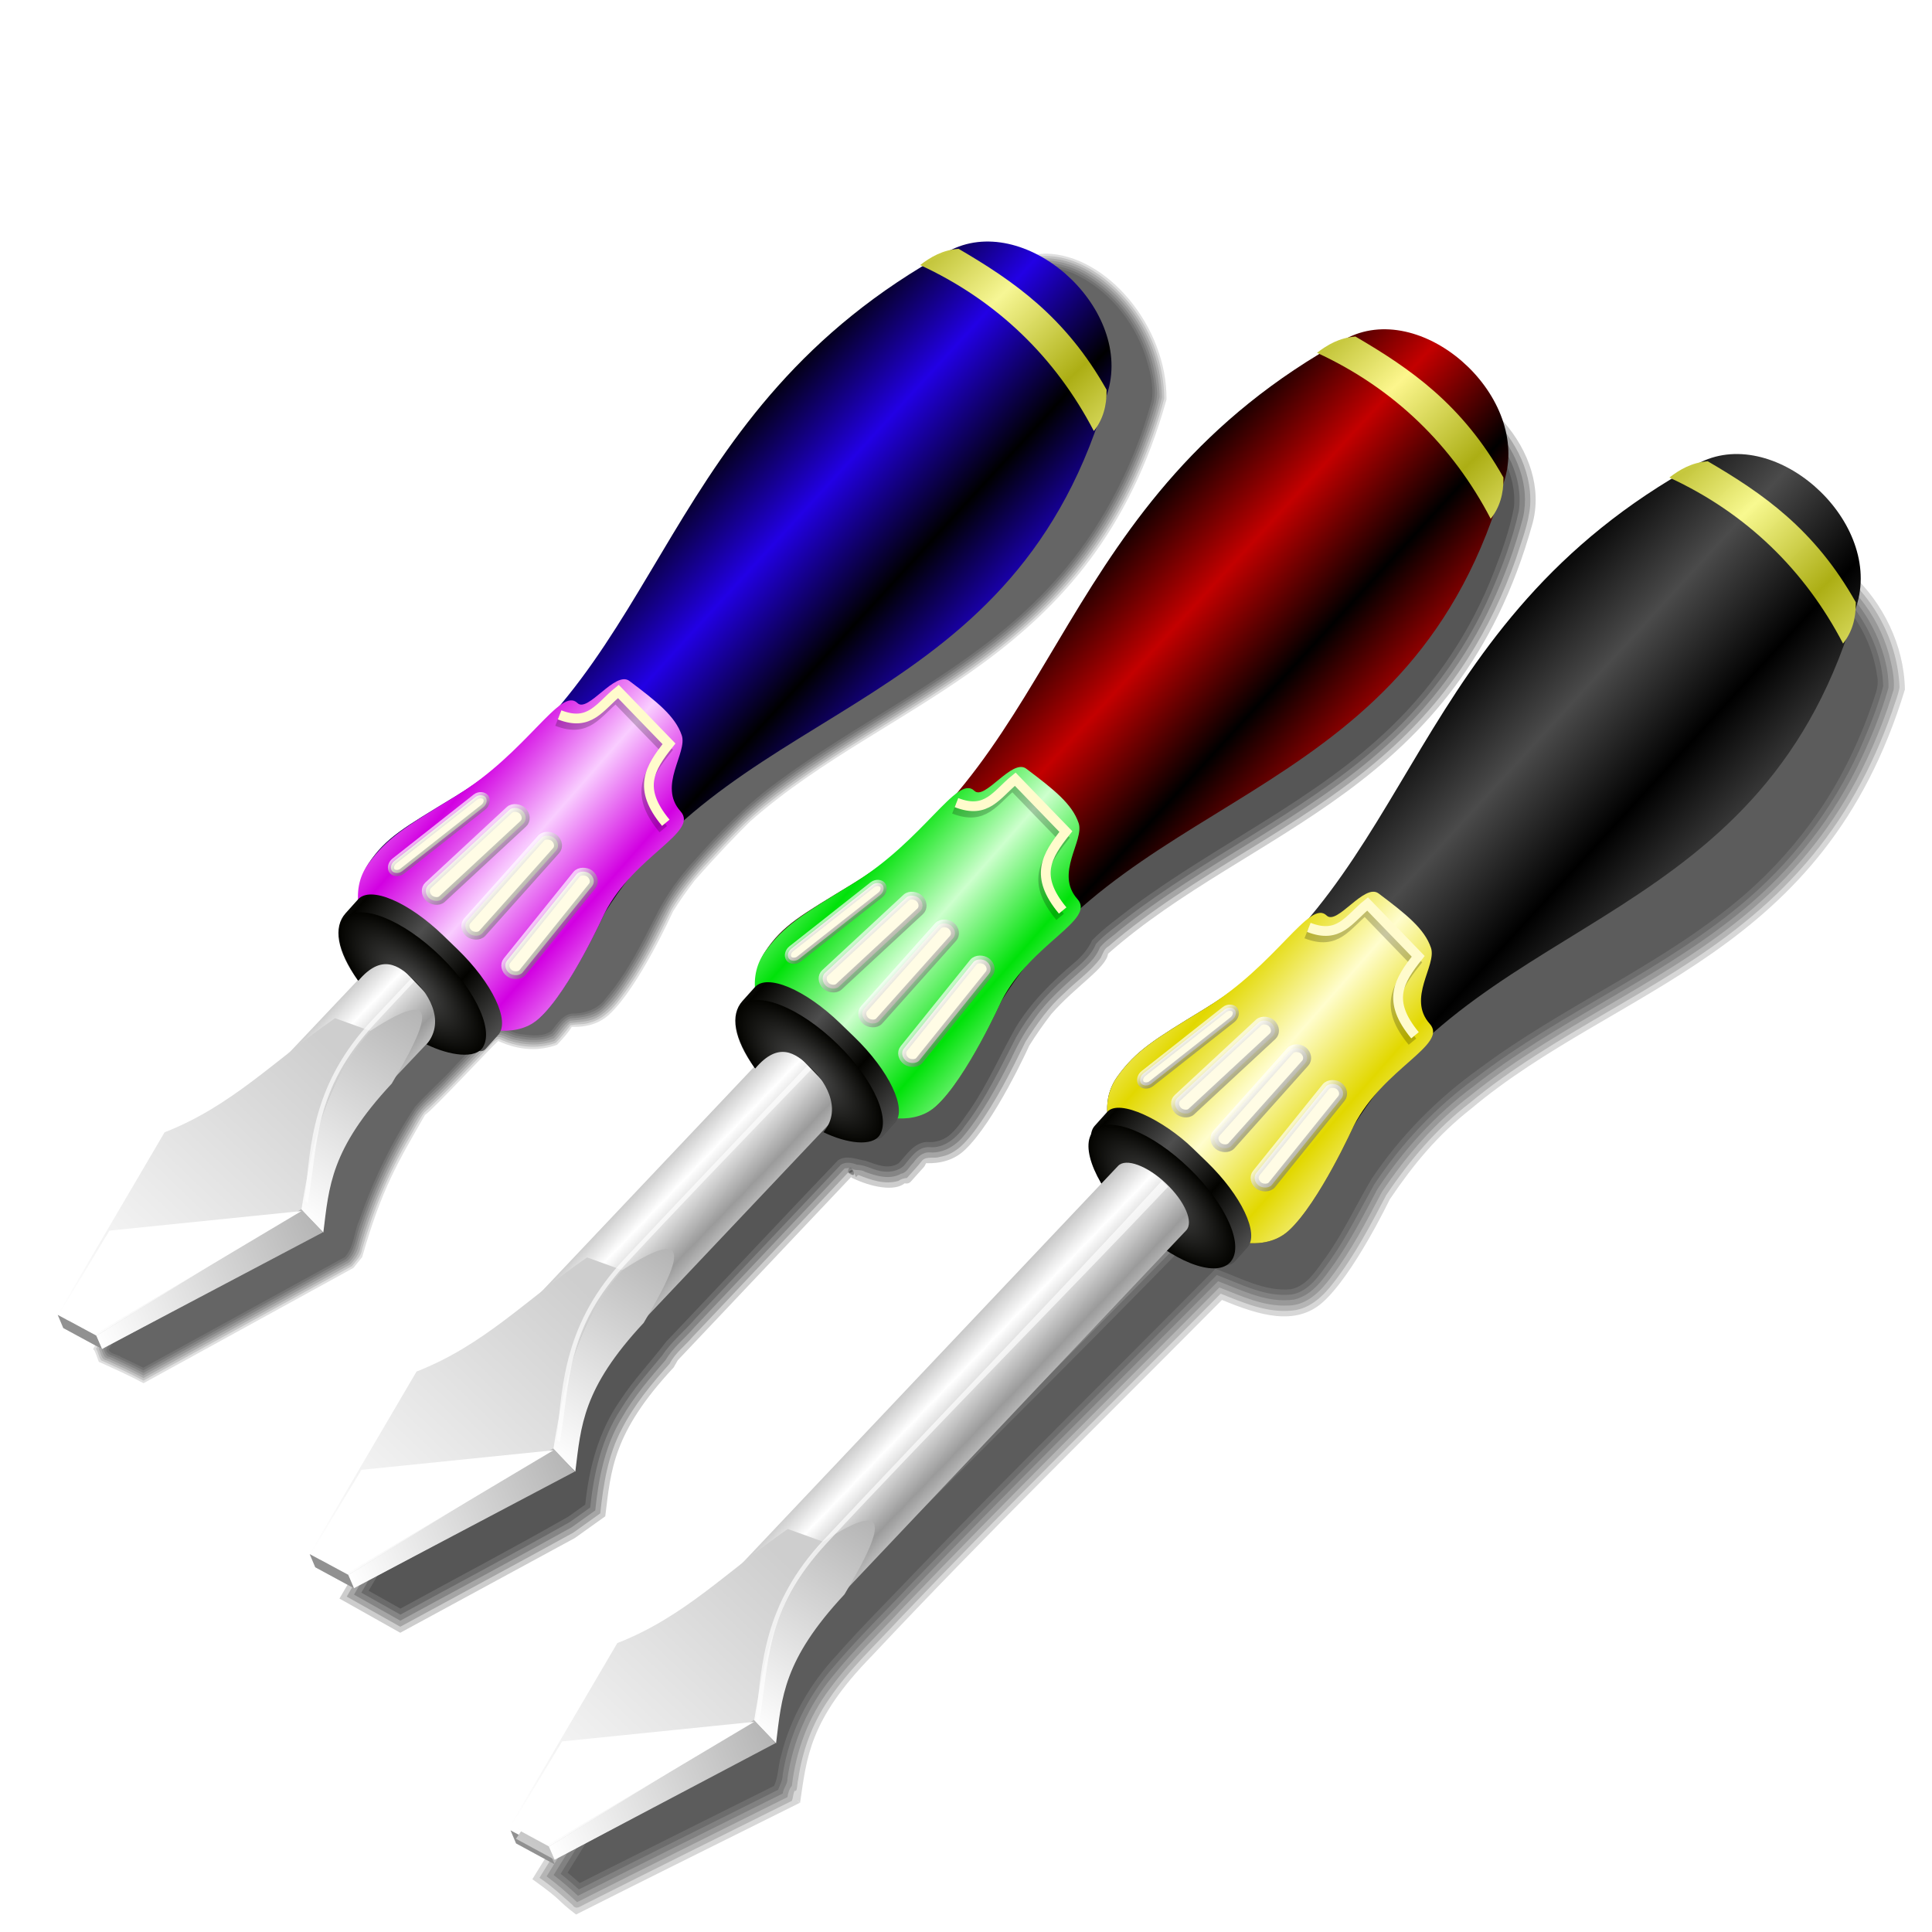 <?xml version="1.0" encoding="UTF-8" standalone="no"?>
<svg
   xmlns:dc="http://purl.org/dc/elements/1.1/"
   xmlns:cc="http://creativecommons.org/ns#"
   xmlns:rdf="http://www.w3.org/1999/02/22-rdf-syntax-ns#"
   xmlns:svg="http://www.w3.org/2000/svg"
   xmlns="http://www.w3.org/2000/svg"
   xmlns:xlink="http://www.w3.org/1999/xlink"
   xmlns:sodipodi="http://sodipodi.sourceforge.net/DTD/sodipodi-0.dtd"
   xmlns:inkscape="http://www.inkscape.org/namespaces/inkscape"
   inkscape:version="1.0 (4035a4f, 2020-05-01)"
   sodipodi:docname="Stanley x2.svg"
   viewBox="0 0 255 255"
   height="255"
   width="255"
   id="svg2"
   version="1.1">
  <defs
     id="defs6">
    <linearGradient
       inkscape:collect="always"
       id="linearGradient1176">
      <stop
         style="stop-color:#f9cdff;stop-opacity:1"
         offset="0"
         id="stop1172" />
      <stop
         style="stop-color:#d200e2;stop-opacity:1"
         offset="1"
         id="stop1174" />
    </linearGradient>
    <linearGradient
       inkscape:collect="always"
       id="linearGradient1170">
      <stop
         style="stop-color:#000000;stop-opacity:1;"
         offset="0"
         id="stop1166" />
      <stop
         style="stop-color:#2200e5;stop-opacity:1"
         offset="1"
         id="stop1168" />
    </linearGradient>
    <linearGradient
       inkscape:collect="always"
       id="linearGradient1164">
      <stop
         style="stop-color:#cdffcd;stop-opacity:1"
         offset="0"
         id="stop1160" />
      <stop
         style="stop-color:#00e209;stop-opacity:1"
         offset="1"
         id="stop1162" />
    </linearGradient>
    <linearGradient
       inkscape:collect="always"
       id="linearGradient1158">
      <stop
         style="stop-color:#000000;stop-opacity:1;"
         offset="0"
         id="stop1154" />
      <stop
         style="stop-color:#c30000;stop-opacity:1"
         offset="1"
         id="stop1156" />
    </linearGradient>
    <linearGradient
       id="linearGradient968"
       inkscape:collect="always">
      <stop
         id="stop964"
         offset="0"
         style="stop-color:#acae14;stop-opacity:1" />
      <stop
         id="stop966"
         offset="1"
         style="stop-color:#feff92;stop-opacity:0.965" />
    </linearGradient>
    <linearGradient
       id="linearGradient926"
       inkscape:collect="always">
      <stop
         id="stop922"
         offset="0"
         style="stop-color:#787878;stop-opacity:0.568" />
      <stop
         id="stop924"
         offset="1"
         style="stop-color:#ffffff;stop-opacity:0.679" />
    </linearGradient>
    <linearGradient
       id="linearGradient914"
       inkscape:collect="always">
      <stop
         id="stop910"
         offset="0"
         style="stop-color:#ffffff;stop-opacity:1" />
      <stop
         id="stop912"
         offset="1"
         style="stop-color:#b4b4b4;stop-opacity:1" />
    </linearGradient>
    <linearGradient
       id="linearGradient904"
       inkscape:collect="always">
      <stop
         id="stop900"
         offset="0"
         style="stop-color:#fcfcfc;stop-opacity:1" />
      <stop
         id="stop902"
         offset="1"
         style="stop-color:#b4b4b4;stop-opacity:1" />
    </linearGradient>
    <linearGradient
       inkscape:collect="always"
       id="linearGradient896">
      <stop
         style="stop-color:#cacaca;stop-opacity:1"
         offset="0"
         id="stop892" />
      <stop
         style="stop-color:#5c5c5c;stop-opacity:1"
         offset="1"
         id="stop894" />
    </linearGradient>
    <linearGradient
       id="linearGradient884"
       inkscape:collect="always">
      <stop
         id="stop880"
         offset="0"
         style="stop-color:#ffffff;stop-opacity:1" />
      <stop
         id="stop882"
         offset="1"
         style="stop-color:#cecece;stop-opacity:1" />
    </linearGradient>
    <linearGradient
       id="linearGradient873"
       inkscape:collect="always">
      <stop
         id="stop869"
         offset="0"
         style="stop-color:#9b9b9b;stop-opacity:1" />
      <stop
         id="stop871"
         offset="1"
         style="stop-color:#ffffff;stop-opacity:1" />
    </linearGradient>
    <linearGradient
       id="linearGradient855"
       inkscape:collect="always">
      <stop
         id="stop851"
         offset="0"
         style="stop-color:#4f4f4f;stop-opacity:1" />
      <stop
         id="stop853"
         offset="1"
         style="stop-color:#030300;stop-opacity:1" />
    </linearGradient>
    <linearGradient
       id="linearGradient847"
       inkscape:collect="always">
      <stop
         id="stop843"
         offset="0"
         style="stop-color:#030300;stop-opacity:1;" />
      <stop
         id="stop845"
         offset="1"
         style="stop-color:#4e4e4e;stop-opacity:1" />
    </linearGradient>
    <linearGradient
       id="linearGradient833"
       inkscape:collect="always">
      <stop
         id="stop829"
         offset="0"
         style="stop-color:#fffdcd;stop-opacity:1" />
      <stop
         id="stop831"
         offset="1"
         style="stop-color:#e2d800;stop-opacity:1" />
    </linearGradient>
    <linearGradient
       id="linearGradient823"
       inkscape:collect="always">
      <stop
         id="stop819"
         offset="0"
         style="stop-color:#000000;stop-opacity:1;" />
      <stop
         id="stop821"
         offset="1"
         style="stop-color:#4b4b4b;stop-opacity:1" />
    </linearGradient>
    <linearGradient
       spreadMethod="reflect"
       gradientUnits="userSpaceOnUse"
       y2="454.664"
       x2="848.421"
       y1="388.609"
       x1="818.747"
       id="linearGradient825"
       xlink:href="#linearGradient823"
       inkscape:collect="always" />
    <linearGradient
       spreadMethod="reflect"
       gradientUnits="userSpaceOnUse"
       y2="561.087"
       x2="776.731"
       y1="512.463"
       x1="753.61"
       id="linearGradient837"
       xlink:href="#linearGradient833"
       inkscape:collect="always" />
    <linearGradient
       gradientTransform="translate(-67.573,234.256)"
       spreadMethod="reflect"
       gradientUnits="userSpaceOnUse"
       y2="534.713"
       x2="423.725"
       y1="574.595"
       x1="423.947"
       id="linearGradient849"
       xlink:href="#linearGradient847"
       inkscape:collect="always" />
    <radialGradient
       gradientUnits="userSpaceOnUse"
       gradientTransform="matrix(1,0,0,2.349,0,-1141.49)"
       r="25.531"
       fy="846.189"
       fx="326.611"
       cy="846.189"
       cx="326.611"
       id="radialGradient857"
       xlink:href="#linearGradient855"
       inkscape:collect="always" />
    <linearGradient
       gradientTransform="matrix(0.143,-0.151,0.151,0.143,-32.377,84.013)"
       spreadMethod="reflect"
       gradientUnits="userSpaceOnUse"
       y2="761.793"
       x2="211.317"
       y1="794.652"
       x1="210.984"
       id="linearGradient875"
       xlink:href="#linearGradient873"
       inkscape:collect="always" />
    <linearGradient
       gradientTransform="matrix(0.191,-0.082,0.082,0.191,-32.377,84.013)"
       gradientUnits="userSpaceOnUse"
       y2="700.624"
       x2="313.761"
       y1="795.119"
       x1="89.908"
       id="linearGradient886"
       xlink:href="#linearGradient884"
       inkscape:collect="always" />
    <linearGradient
       gradientTransform="matrix(0.191,-0.082,0.082,0.191,-30.077,86.963)"
       y2="700.624"
       x2="313.761"
       y1="795.119"
       x1="89.908"
       gradientUnits="userSpaceOnUse"
       id="linearGradient890"
       xlink:href="#linearGradient896"
       inkscape:collect="always" />
    <linearGradient
       gradientTransform="matrix(0.191,-0.082,0.082,0.191,-32.377,84.013)"
       gradientUnits="userSpaceOnUse"
       y2="713.63"
       x2="384.986"
       y1="793.446"
       x1="261.836"
       id="linearGradient906"
       xlink:href="#linearGradient904"
       inkscape:collect="always" />
    <linearGradient
       gradientTransform="matrix(0.191,-0.082,0.082,0.191,-32.377,84.013)"
       gradientUnits="userSpaceOnUse"
       y2="798.307"
       x2="261.745"
       y1="798.307"
       x1="101.578"
       id="linearGradient916"
       xlink:href="#linearGradient914"
       inkscape:collect="always" />
    <linearGradient
       gradientTransform="matrix(0.131,0,0,0.128,-76.094,171.534)"
       gradientUnits="userSpaceOnUse"
       y2="184.447"
       x2="542.553"
       y1="210.031"
       x1="542.113"
       id="linearGradient928"
       xlink:href="#linearGradient926"
       inkscape:collect="always" />
    <linearGradient
       y2="184.447"
       x2="542.553"
       y1="210.031"
       x1="542.113"
       gradientTransform="matrix(0.131,0,0,0.128,-58.159,164.38)"
       gradientUnits="userSpaceOnUse"
       id="linearGradient932"
       xlink:href="#linearGradient926"
       inkscape:collect="always" />
    <linearGradient
       y2="184.447"
       x2="542.553"
       y1="210.031"
       x1="542.113"
       gradientTransform="matrix(0.131,0,0,0.128,-87.111,178.26)"
       gradientUnits="userSpaceOnUse"
       id="linearGradient936"
       xlink:href="#linearGradient926"
       inkscape:collect="always" />
    <linearGradient
       y2="184.447"
       x2="542.553"
       y1="210.031"
       x1="542.113"
       gradientTransform="matrix(0.122,0,0,0.084,-29.199,165.671)"
       gradientUnits="userSpaceOnUse"
       id="linearGradient940"
       xlink:href="#linearGradient926"
       inkscape:collect="always" />
    <linearGradient
       gradientTransform="matrix(0.191,-0.082,0.082,0.191,-32.377,84.013)"
       spreadMethod="reflect"
       gradientUnits="userSpaceOnUse"
       y2="323.696"
       x2="1139.12"
       y1="387.637"
       x1="1162.688"
       id="linearGradient970"
       xlink:href="#linearGradient968"
       inkscape:collect="always" />
    <filter
       height="1.034"
       y="-0.017"
       width="1.019"
       x="-0.009"
       id="filter975"
       style="color-interpolation-filters:sRGB"
       inkscape:collect="always">
      <feGaussianBlur
         id="feGaussianBlur977"
         stdDeviation="1.469"
         inkscape:collect="always" />
    </filter>
    <linearGradient
       spreadMethod="reflect"
       y2="323.696"
       x2="1139.12"
       y1="387.637"
       x1="1162.688"
       gradientTransform="matrix(0.191,-0.082,0.082,0.191,-160.235,80.371)"
       gradientUnits="userSpaceOnUse"
       id="linearGradient1011"
       xlink:href="#linearGradient968"
       inkscape:collect="always" />
    <linearGradient
       y2="184.447"
       x2="542.553"
       y1="210.031"
       x1="542.113"
       gradientTransform="matrix(0.122,0,0,0.084,-129.347,83.632)"
       gradientUnits="userSpaceOnUse"
       id="linearGradient1013"
       xlink:href="#linearGradient926"
       inkscape:collect="always" />
    <linearGradient
       y2="184.447"
       x2="542.553"
       y1="210.031"
       x1="542.113"
       gradientTransform="matrix(0.131,0,0,0.128,-160.849,76.336)"
       gradientUnits="userSpaceOnUse"
       id="linearGradient1015"
       xlink:href="#linearGradient926"
       inkscape:collect="always" />
    <linearGradient
       y2="184.447"
       x2="542.553"
       y1="210.031"
       x1="542.113"
       gradientTransform="matrix(0.131,0,0,0.128,-146.183,74.655)"
       gradientUnits="userSpaceOnUse"
       id="linearGradient1017"
       xlink:href="#linearGradient926"
       inkscape:collect="always" />
    <linearGradient
       y2="184.447"
       x2="542.553"
       y1="210.031"
       x1="542.113"
       gradientTransform="matrix(0.131,0,0,0.128,-155.041,73.665)"
       gradientUnits="userSpaceOnUse"
       id="linearGradient1019"
       xlink:href="#linearGradient926"
       inkscape:collect="always" />
    <linearGradient
       y2="798.307"
       x2="261.745"
       y1="798.307"
       x1="101.578"
       gradientTransform="matrix(0.191,-0.082,0.082,0.191,-140.228,60.996)"
       gradientUnits="userSpaceOnUse"
       id="linearGradient1021"
       xlink:href="#linearGradient914"
       inkscape:collect="always" />
    <linearGradient
       y2="713.63"
       x2="384.986"
       y1="793.446"
       x1="261.836"
       gradientTransform="matrix(0.191,-0.082,0.082,0.191,-140.228,60.996)"
       gradientUnits="userSpaceOnUse"
       id="linearGradient1023"
       xlink:href="#linearGradient904"
       inkscape:collect="always" />
    <linearGradient
       y2="700.624"
       x2="313.761"
       y1="795.119"
       x1="89.908"
       gradientTransform="matrix(0.191,-0.082,0.082,0.191,-140.228,60.996)"
       gradientUnits="userSpaceOnUse"
       id="linearGradient1025"
       xlink:href="#linearGradient884"
       inkscape:collect="always" />
    <linearGradient
       spreadMethod="reflect"
       y2="761.793"
       x2="211.317"
       y1="794.652"
       x1="210.984"
       gradientTransform="matrix(0.143,-0.151,0.151,0.143,-140.228,60.996)"
       gradientUnits="userSpaceOnUse"
       id="linearGradient1027"
       xlink:href="#linearGradient873"
       inkscape:collect="always" />
    <linearGradient
       spreadMethod="reflect"
       y2="534.713"
       x2="423.725"
       y1="574.595"
       x1="423.947"
       gradientTransform="translate(-67.573,234.256)"
       gradientUnits="userSpaceOnUse"
       id="linearGradient1029"
       xlink:href="#linearGradient847"
       inkscape:collect="always" />
    <radialGradient
       r="25.531"
       fy="846.189"
       fx="326.611"
       cy="846.189"
       cx="326.611"
       gradientTransform="matrix(1,0,0,2.349,0,-1141.49)"
       gradientUnits="userSpaceOnUse"
       id="radialGradient1031"
       xlink:href="#linearGradient855"
       inkscape:collect="always" />
    <linearGradient
       spreadMethod="reflect"
       y2="454.664"
       x2="848.421"
       y1="388.609"
       x1="818.747"
       gradientUnits="userSpaceOnUse"
       id="linearGradient1033"
       xlink:href="#linearGradient1158"
       inkscape:collect="always" />
    <linearGradient
       spreadMethod="reflect"
       y2="561.087"
       x2="776.731"
       y1="512.463"
       x1="753.61"
       gradientUnits="userSpaceOnUse"
       id="linearGradient1035"
       xlink:href="#linearGradient1164"
       inkscape:collect="always" />
    <linearGradient
       y2="700.624"
       x2="313.761"
       y1="795.119"
       x1="89.908"
       gradientTransform="matrix(0.191,-0.082,0.082,0.191,-137.927,63.946)"
       gradientUnits="userSpaceOnUse"
       id="linearGradient1037"
       xlink:href="#linearGradient896"
       inkscape:collect="always" />
    <linearGradient
       inkscape:collect="always"
       xlink:href="#linearGradient896"
       id="linearGradient994"
       gradientUnits="userSpaceOnUse"
       gradientTransform="matrix(0.191,-0.082,0.082,0.191,-71.865,37.224)"
       x1="89.908"
       y1="795.119"
       x2="313.761"
       y2="700.624" />
    <linearGradient
       inkscape:collect="always"
       xlink:href="#linearGradient873"
       id="linearGradient996"
       gradientUnits="userSpaceOnUse"
       gradientTransform="matrix(0.143,-0.151,0.151,0.143,-74.165,34.273)"
       x1="210.984"
       y1="794.652"
       x2="211.317"
       y2="761.793"
       spreadMethod="reflect" />
    <linearGradient
       inkscape:collect="always"
       xlink:href="#linearGradient884"
       id="linearGradient998"
       gradientUnits="userSpaceOnUse"
       gradientTransform="matrix(0.191,-0.082,0.082,0.191,-74.165,34.273)"
       x1="89.908"
       y1="795.119"
       x2="313.761"
       y2="700.624" />
    <linearGradient
       inkscape:collect="always"
       xlink:href="#linearGradient904"
       id="linearGradient1000"
       gradientUnits="userSpaceOnUse"
       gradientTransform="matrix(0.191,-0.082,0.082,0.191,-74.165,34.273)"
       x1="261.836"
       y1="793.446"
       x2="384.986"
       y2="713.63" />
    <linearGradient
       inkscape:collect="always"
       xlink:href="#linearGradient914"
       id="linearGradient1002"
       gradientUnits="userSpaceOnUse"
       gradientTransform="matrix(0.191,-0.082,0.082,0.191,-74.165,34.273)"
       x1="101.578"
       y1="798.307"
       x2="261.745"
       y2="798.307" />
    <linearGradient
       inkscape:collect="always"
       xlink:href="#linearGradient1170"
       id="linearGradient1004"
       gradientUnits="userSpaceOnUse"
       x1="818.747"
       y1="388.609"
       x2="848.421"
       y2="454.664"
       spreadMethod="reflect" />
    <linearGradient
       inkscape:collect="always"
       xlink:href="#linearGradient1176"
       id="linearGradient1006"
       gradientUnits="userSpaceOnUse"
       x1="753.61"
       y1="512.463"
       x2="776.731"
       y2="561.087"
       spreadMethod="reflect" />
    <linearGradient
       inkscape:collect="always"
       xlink:href="#linearGradient847"
       id="linearGradient1008"
       gradientUnits="userSpaceOnUse"
       gradientTransform="translate(-67.573,234.256)"
       x1="423.947"
       y1="574.595"
       x2="423.725"
       y2="534.713"
       spreadMethod="reflect" />
    <radialGradient
       inkscape:collect="always"
       xlink:href="#linearGradient855"
       id="radialGradient1010"
       gradientUnits="userSpaceOnUse"
       gradientTransform="matrix(1,0,0,2.349,0,-1141.49)"
       cx="326.611"
       cy="846.189"
       fx="326.611"
       fy="846.189"
       r="25.531" />
    <linearGradient
       inkscape:collect="always"
       xlink:href="#linearGradient926"
       id="linearGradient1012"
       gradientUnits="userSpaceOnUse"
       gradientTransform="matrix(0.131,0,0,0.128,-119.851,104.219)"
       x1="542.113"
       y1="210.031"
       x2="542.553"
       y2="184.447" />
    <linearGradient
       inkscape:collect="always"
       xlink:href="#linearGradient926"
       id="linearGradient1014"
       gradientUnits="userSpaceOnUse"
       gradientTransform="matrix(0.131,0,0,0.128,-108.17,101.68)"
       x1="542.113"
       y1="210.031"
       x2="542.553"
       y2="184.447" />
    <linearGradient
       inkscape:collect="always"
       xlink:href="#linearGradient926"
       id="linearGradient1016"
       gradientUnits="userSpaceOnUse"
       gradientTransform="matrix(0.131,0,0,0.128,-127.318,108.691)"
       x1="542.113"
       y1="210.031"
       x2="542.553"
       y2="184.447" />
    <linearGradient
       inkscape:collect="always"
       xlink:href="#linearGradient926"
       id="linearGradient1018"
       gradientUnits="userSpaceOnUse"
       gradientTransform="matrix(0.122,0,0,0.084,-87.743,107.413)"
       x1="542.113"
       y1="210.031"
       x2="542.553"
       y2="184.447" />
    <linearGradient
       inkscape:collect="always"
       xlink:href="#linearGradient968"
       id="linearGradient1020"
       gradientUnits="userSpaceOnUse"
       gradientTransform="matrix(0.191,-0.082,0.082,0.191,-113.297,73.643)"
       x1="1162.688"
       y1="387.637"
       x2="1139.12"
       y2="323.696"
       spreadMethod="reflect" />
  </defs>
  <sodipodi:namedview
     inkscape:window-maximized="1"
     inkscape:window-y="0"
     inkscape:window-x="0"
     inkscape:document-rotation="0"
     inkscape:current-layer="svg2"
     inkscape:cy="127.5"
     inkscape:cx="127.5"
     inkscape:zoom="3.4509804"
     inkscape:snap-global="false"
     inkscape:snap-nodes="false"
     inkscape:object-nodes="false"
     inkscape:snap-others="false"
     inkscape:snap-grids="false"
     inkscape:snap-to-guides="false"
     showgrid="false"
     id="namedview4"
     inkscape:window-height="1056"
     inkscape:window-width="1920"
     inkscape:pageshadow="2"
     inkscape:pageopacity="0"
     guidetolerance="10"
     gridtolerance="10"
     objecttolerance="10"
     borderopacity="1"
     bordercolor="#666666"
     pagecolor="#ff0000" />
  <g
     transform="translate(119.68,24.949)"
     id="g1081">
    <path
       d="m 18.38,8.526 c -1.649,0.043 -3.274,0.445 -4.796,1.279 -30.069,16.48 -35.32,41.023 -50.229,58.715 -2.58,1.897 -6.687,7.587 -13.498,11.742 -6.672,4.066 -9.011,5.315 -11.281,8.741 -1.026,1.413 -1.417,3.011 -1.32,4.681 l -1.54,1.716 c -0.644,0.717 -0.935,1.656 -0.895,2.761 0.203,1.995 1.232,4.15 2.225,5.699 l -14.339,15.171 c -5.14,4.038 -9.829,7.907 -16.224,10.407 L -107.379,153.078 c 0.174,0.676 -0.204,-0.945 0.738,1.713 2.091,0.944 4.183,1.887 5.904,2.827 l 27.713,-15.221 1.147,-1.433 c 2.626,-9.153 4.709,-12.495 8.3,-18.764 1.048,-0.665 8.801,-9.033 9.655,-9.749 2.889,1.322 5.468,1.326 7.756,0.506 0.704,-0.736 1.454,-1.552 1.95,-2.372 1.901,0.069 3.618,-0.411 4.937,-1.626 3.914,-3.607 8.413,-13.575 8.413,-13.575 0.899,-1.451 1.863,-2.803 2.859,-4.102 3.28,-3.733 5.641,-6.144 7.353,-7.828 C -2.023,67.012 24.557,62.633 34.286,27.775 34.372,18.112 26.367,8.662 18.38,8.526 Z"
       style="mix-blend-mode:normal;fill:#000000;fill-opacity:0.128;stroke:none;stroke-width:0.876;stroke-linecap:round;stroke-linejoin:round;stroke-miterlimit:4;stroke-dasharray:none;stroke-dashoffset:0;stroke-opacity:1"
       id="path1045"
       sodipodi:nodetypes="cccccccccccccccccccccccccc" />
    <path
       id="path1056"
       style="mix-blend-mode:normal;fill:#000000;fill-opacity:0.128;stroke:none;stroke-width:0.876;stroke-linecap:round;stroke-linejoin:round;stroke-miterlimit:4;stroke-dasharray:none;stroke-dashoffset:0;stroke-opacity:1"
       d="m 17.795,8.857 c -2.328,0.119 -4.373,1.322 -6.319,2.49 -8.55,4.964 -16.19,11.533 -22.378,19.237 -6.593,8.075 -11.582,17.311 -17.049,26.165 -2.618,4.185 -5.351,8.334 -8.586,12.067 -2.51,2.101 -4.586,4.665 -7.043,6.828 -2.672,2.504 -5.725,4.546 -8.883,6.38 -2.966,1.855 -6.235,3.616 -8.287,6.53 -1.156,1.438 -1.851,3.262 -1.693,5.123 -0.718,1.222 -2.228,2.046 -2.384,3.588 -0.217,1.83 0.62,3.59 1.402,5.195 0.176,0.557 0.834,0.988 0.689,1.605 -4.821,5.083 -9.609,10.203 -14.452,15.263 -5.006,3.964 -10.101,8.025 -16.121,10.346 -4.56,7.799 -9.169,15.599 -13.699,23.396 0.313,0.468 0.359,1.129 0.697,1.539 1.876,0.847 3.753,1.695 5.569,2.666 9.174,-5.039 18.349,-10.078 27.523,-15.117 0.523,-0.692 1.222,-1.291 1.327,-2.201 1.454,-5.12 3.497,-10.074 6.202,-14.662 0.677,-1.124 1.244,-2.34 2.009,-3.395 2.873,-2.606 5.45,-5.523 8.172,-8.285 0.573,-0.458 0.966,-1.281 1.706,-1.44 2.309,1.09 5.043,1.416 7.471,0.52 0.721,-0.71 1.344,-1.537 1.953,-2.322 0.812,-0.182 1.729,-0.05 2.55,-0.346 2.363,-0.613 3.769,-2.805 5.117,-4.662 2.222,-3.247 3.99,-6.796 5.704,-10.313 1.396,-2.252 3.004,-4.363 4.839,-6.275 2.558,-2.753 5.075,-5.578 8.081,-7.858 C -7.423,72.48 5.264,66.919 15.473,57.861 22.007,52.159 27.275,45.015 30.695,37.041 32.014,33.978 33.154,30.848 33.983,27.634 33.937,21.241 30.565,14.997 25.376,11.298 23.162,9.781 20.546,8.695 17.795,8.857 Z" />
    <path
       id="path1059"
       style="mix-blend-mode:normal;fill:#000000;fill-opacity:0.128;stroke:none;stroke-width:0.876;stroke-linecap:round;stroke-linejoin:round;stroke-miterlimit:4;stroke-dasharray:none;stroke-dashoffset:0;stroke-opacity:1"
       d="M 17.805,9.158 C 14.723,9.363 12.214,11.334 9.614,12.821 0.94,18.183 -6.652,25.26 -12.734,33.413 c -7.225,9.524 -12.483,20.338 -19.323,30.119 -1.416,1.966 -2.846,3.945 -4.508,5.708 -2.984,2.611 -5.501,5.717 -8.611,8.193 -3.725,3.162 -8.199,5.229 -12.13,8.096 -1.909,1.478 -3.704,3.315 -4.532,5.627 -0.315,0.838 -0.315,1.796 -0.351,2.682 -0.768,1.299 -2.438,2.183 -2.367,3.875 -0.046,1.745 0.836,3.512 1.647,5.076 0.458,0.508 0.779,1.402 0.049,1.846 -4.742,4.996 -9.435,10.041 -14.219,14.993 -4.979,3.932 -10.048,7.964 -16.021,10.286 -4.525,7.721 -9.056,15.427 -13.559,23.16 0.317,0.563 0.294,1.437 1.096,1.546 1.625,0.733 3.241,1.487 4.819,2.317 9.111,-5.005 18.223,-10.009 27.334,-15.014 0.596,-0.684 1.196,-1.407 1.32,-2.338 1.55,-5.461 3.853,-10.696 6.78,-15.557 0.644,-1.18 1.275,-2.407 2.376,-3.231 2.931,-2.778 5.591,-5.839 8.481,-8.651 0.665,-0.603 1.396,0.141 2.09,0.275 1.922,0.606 3.958,0.696 5.865,0.012 0.78,-0.702 1.295,-1.672 2.068,-2.355 1.284,-0.167 2.656,-0.13 3.786,-0.869 1.99,-1.246 3.188,-3.359 4.495,-5.241 1.92,-2.977 3.425,-6.191 5.048,-9.329 2.29,-3.754 5.434,-6.86 8.443,-10.027 3.826,-3.926 8.414,-6.992 12.969,-9.997 C -0.572,68.724 9.15,63.554 17.062,56.002 23.302,50.112 28.179,42.832 31.278,34.85 32.215,32.451 33.096,30.009 33.679,27.504 33.581,21.175 30.198,14.965 24.945,11.378 22.851,9.976 20.36,9.005 17.805,9.158 Z" />
    <path
       id="path1062"
       style="mix-blend-mode:normal;fill:#000000;fill-opacity:0.128;stroke:none;stroke-width:0.876;stroke-linecap:round;stroke-linejoin:round;stroke-miterlimit:4;stroke-dasharray:none;stroke-dashoffset:0;stroke-opacity:1"
       d="m 17.818,9.459 c -3.181,0.246 -5.707,2.305 -8.39,3.834 -8.718,5.453 -16.324,12.652 -22.4,20.944 -7.803,10.437 -13.303,22.395 -21.258,32.725 -1.099,1.463 -2.371,2.773 -3.736,3.987 -3.071,3.038 -6.011,6.262 -9.614,8.691 -3.394,2.385 -7.179,4.196 -10.398,6.827 -1.826,1.592 -3.613,3.635 -3.85,6.145 -0.044,0.727 0.042,1.527 -0.586,2.043 -0.834,0.97 -2.051,1.946 -1.839,3.383 0.114,1.956 1.143,3.698 2.047,5.371 0.272,0.661 -0.142,1.296 -0.665,1.671 -4.725,4.971 -9.375,10.018 -14.18,14.908 -4.927,3.882 -9.945,7.851 -15.841,10.163 -4.484,7.642 -8.96,15.288 -13.428,22.939 0.217,0.51 0.289,1.218 0.972,1.297 1.548,0.702 3.089,1.421 4.597,2.209 9.048,-4.97 18.096,-9.94 27.145,-14.91 0.7,-0.706 1.175,-1.589 1.341,-2.569 1.598,-5.576 4.055,-10.876 7.028,-15.847 0.605,-1.221 1.496,-2.259 2.541,-3.122 2.818,-2.702 5.37,-5.689 8.225,-8.364 0.903,-0.524 1.773,0.386 2.671,0.483 1.711,0.443 3.576,0.536 5.213,-0.168 0.773,-0.711 1.24,-1.747 2.126,-2.321 1.545,-0.131 3.243,-0.242 4.424,-1.379 1.82,-1.573 3.046,-3.741 4.33,-5.711 1.694,-2.764 3.017,-5.781 4.619,-8.634 2.517,-3.919 5.866,-7.201 9.095,-10.524 4.509,-4.312 9.808,-7.67 15.046,-11.012 8.973,-5.615 18.349,-10.933 25.724,-18.643 5.591,-5.791 9.922,-12.788 12.685,-20.35 0.747,-1.992 1.485,-4.051 1.914,-6.151 -0.155,-6.687 -4.039,-13.315 -9.971,-16.569 -1.709,-0.901 -3.639,-1.469 -5.585,-1.349 z" />
    <path
       id="path1065"
       style="mix-blend-mode:normal;fill:#000000;fill-opacity:0.128;stroke:none;stroke-width:0.876;stroke-linecap:round;stroke-linejoin:round;stroke-miterlimit:4;stroke-dasharray:none;stroke-dashoffset:0;stroke-opacity:1"
       d="m 17.852,9.758 c -3.226,0.269 -5.814,2.411 -8.524,3.955 -9.219,5.804 -17.122,13.59 -23.366,22.498 -7.396,10.375 -12.844,22.044 -20.821,32.018 -1.646,1.917 -3.603,3.531 -5.329,5.374 -2.739,2.799 -5.672,5.439 -9.027,7.484 -3.358,2.185 -7.066,3.964 -9.888,6.87 -1.426,1.479 -2.539,3.414 -2.467,5.525 -0.066,1.38 -1.517,2.011 -2.092,3.15 -0.644,1.152 -0.139,2.541 0.258,3.692 0.372,1.124 1.161,2.142 1.567,3.315 0.149,1.192 -1.1,1.785 -1.716,2.605 -4.488,4.702 -8.868,9.517 -13.469,14.105 -4.872,3.837 -9.843,7.738 -15.661,10.042 -4.436,7.577 -8.871,15.155 -13.307,22.732 0.14,0.45 0.313,0.991 0.86,1.036 1.468,0.678 2.938,1.351 4.372,2.099 8.988,-4.937 17.977,-9.874 26.965,-14.811 1.227,-1.156 1.271,-2.932 1.855,-4.416 1.75,-5.36 4.267,-10.454 7.247,-15.229 1.164,-1.514 2.729,-2.651 3.99,-4.08 2.022,-2.079 3.963,-4.245 6.098,-6.207 1.116,-0.608 2.148,0.474 3.259,0.55 1.554,0.326 3.239,0.429 4.662,-0.294 0.779,-0.738 1.238,-1.921 2.293,-2.3 1.628,-0.096 3.431,-0.348 4.556,-1.666 1.905,-1.909 3.25,-4.285 4.633,-6.577 1.582,-2.731 2.756,-5.694 4.519,-8.317 2.594,-3.695 5.813,-6.893 8.994,-10.075 C -16.4,77.957 -10.2,74.23 -4.133,70.419 4.423,65.133 13.174,59.784 19.923,52.199 25.436,46.101 29.496,38.768 32.054,30.971 32.453,29.654 33.005,28.328 33.056,26.946 32.756,21.026 29.637,15.389 24.757,11.995 22.755,10.588 20.28,9.616 17.852,9.758 Z" />
    <path
       id="path1068"
       style="mix-blend-mode:normal;fill:#000000;fill-opacity:0.128;stroke:none;stroke-width:0.876;stroke-linecap:round;stroke-linejoin:round;stroke-miterlimit:4;stroke-dasharray:none;stroke-dashoffset:0;stroke-opacity:1"
       d="m 17.861,10.059 c -3.271,0.311 -5.88,2.506 -8.631,4.075 -9.555,6.062 -17.65,14.275 -23.998,23.647 -6.96,10.076 -12.286,21.235 -20.003,30.796 -1.999,2.221 -4.269,4.178 -6.318,6.352 -2.753,2.742 -5.805,5.185 -9.153,7.161 -3.419,2.142 -7.205,4.023 -9.679,7.323 -0.936,1.265 -1.411,2.825 -1.387,4.392 -0.31,1.654 -2.499,2.344 -2.361,4.165 0.117,1.908 1.186,3.542 1.978,5.221 0.571,1.129 -0.468,2.143 -1.253,2.826 -4.637,4.894 -9.189,9.877 -13.973,14.628 -4.843,3.81 -9.787,7.675 -15.558,9.983 -4.396,7.51 -8.792,15.02 -13.188,22.529 0.104,0.8 1.015,0.792 1.565,1.152 1.121,0.515 2.237,1.042 3.333,1.608 8.928,-4.904 17.857,-9.807 26.785,-14.711 1.255,-1.277 1.234,-3.179 1.916,-4.748 1.782,-5.277 4.264,-10.317 7.266,-15.002 1.445,-1.721 3.23,-3.115 4.709,-4.807 1.799,-1.829 3.488,-3.801 5.45,-5.449 1.257,-0.587 2.398,0.576 3.641,0.625 1.381,0.244 2.954,0.367 4.2,-0.373 0.85,-0.906 1.52,-2.432 2.99,-2.326 1.502,-0.096 3.089,-0.568 4.034,-1.819 2.136,-2.334 3.69,-5.126 5.21,-7.881 1.566,-3.074 3.027,-6.251 5.294,-8.891 2.496,-3.053 5.258,-5.885 8.121,-8.592 5.979,-5.29 12.938,-9.277 19.663,-13.518 C 6.539,63.457 14.563,58.134 20.69,50.872 26.276,44.315 30.264,36.479 32.576,28.205 32.978,26.455 32.519,24.708 32.121,23.002 30.751,17.966 27.322,13.46 22.625,11.094 21.146,10.39 19.508,9.963 17.861,10.059 Z" />
    <path
       id="path1071"
       style="mix-blend-mode:normal;fill:#000000;fill-opacity:0.128;stroke:none;stroke-width:0.876;stroke-linecap:round;stroke-linejoin:round;stroke-miterlimit:4;stroke-dasharray:none;stroke-dashoffset:0;stroke-opacity:1"
       d="m 17.871,10.359 c -3.265,0.347 -5.824,2.521 -8.57,4.087 -9.973,6.343 -18.313,15.056 -24.775,24.914 -6.548,9.753 -11.753,20.42 -19.21,29.565 -2.222,2.386 -4.639,4.579 -6.913,6.914 -3.017,2.952 -6.484,5.396 -10.128,7.507 -3.099,1.886 -6.377,3.751 -8.365,6.882 -0.716,1.155 -0.883,2.529 -0.979,3.847 -0.378,1.556 -2.456,2.25 -2.288,3.992 0.145,2.016 1.461,3.662 2.108,5.51 0.189,1.52 -1.338,2.374 -2.178,3.39 -4.464,4.7 -8.821,9.511 -13.46,14.038 -4.79,3.761 -9.684,7.562 -15.378,9.861 -4.36,7.449 -8.722,14.898 -13.08,22.348 0.315,0.6 1.154,0.574 1.664,0.959 0.979,0.45 1.948,0.92 2.91,1.404 8.868,-4.87 17.737,-9.741 26.605,-14.611 1.242,-1.369 1.179,-3.277 1.923,-4.903 1.825,-5.259 4.276,-10.319 7.354,-14.956 1.695,-1.903 3.657,-3.548 5.346,-5.458 1.598,-1.614 3.07,-3.404 4.89,-4.764 1.39,-0.559 2.624,0.677 4,0.691 1.229,0.173 2.664,0.31 3.73,-0.438 0.823,-0.983 1.633,-2.422 3.119,-2.313 1.563,-0.069 3.164,-0.687 4.072,-2.016 2.816,-3.257 4.749,-7.247 6.719,-11.082 1.309,-2.607 3.035,-4.973 4.992,-7.128 3.337,-3.758 6.876,-7.381 10.95,-10.347 C -8.487,71.876 1.119,67.023 9.677,60.607 15.334,56.43 20.436,51.434 24.332,45.557 27.92,40.159 30.679,34.111 32.346,27.818 32.628,25.885 32.057,23.866 31.49,21.978 29.912,17.298 26.447,13.1 21.848,11.081 20.592,10.572 19.231,10.285 17.871,10.359 Z" />
  </g>
  <g
     transform="translate(188.868,-5.894)"
     id="g1202">
    <path
       id="path1089"
       style="fill:#000000;fill-opacity:0.197;stroke:none;stroke-width:0.893;stroke-linecap:round;stroke-linejoin:round;stroke-miterlimit:4;stroke-dasharray:none;stroke-dashoffset:0;stroke-opacity:1"
       d="m -2.827,55.46 c -1.681,0.044 -3.34,0.454 -4.891,1.303 -30.653,16.785 -36.004,41.783 -51.203,59.803 -2.406,1.769 -6.113,6.762 -12.041,10.842 -0.566,0.375 -1.125,0.753 -1.717,1.113 -6.801,4.141 -9.188,5.413 -11.502,8.902 -1.046,1.439 -1.441,3.068 -1.344,4.77 l -1.572,1.748 c -0.657,0.731 -0.953,1.688 -0.912,2.814 0.004,0.26 0.024,0.53 0.07,0.814 0.003,0.015 0.007,0.03 0.01,0.045 0.255,1.506 1.075,3.317 2.346,5.191 l -27.807,29.395 c -5.243,4.115 -10.024,8.06 -16.547,10.607 l -14.129,24.078 8.025,4.514 23.049,-12.506 4.011,-2.864 c 0.754,-6.061 0.938,-10.973 9.025,-19.648 0.194,-0.327 0.361,-0.632 0.549,-0.953 L -76.367,161.073 c -0.057,0.077 -0.103,0.156 -0.166,0.232 2.74,1.341 5.767,1.846 7.061,0.775 0.319,0.067 0.607,0.008 0.846,-0.258 l 1.654,-1.84 c 0.143,-0.159 0.246,-0.352 0.328,-0.559 1.941,0.066 3.692,-0.434 5.039,-1.674 3.99,-3.673 8.578,-13.826 8.578,-13.826 0.915,-1.475 1.892,-2.85 2.904,-4.17 3.345,-3.808 7.24,-6.079 7.506,-7.98 C -23.626,115.028 3.468,110.568 13.385,75.065 16.016,65.65 6.251,55.223 -2.827,55.46 Z"
       sodipodi:nodetypes="ssccscccccccccccccccccccccscccss" />
    <path
       id="path1185"
       style="fill:#000000;fill-opacity:0.197;stroke:none;stroke-width:0.893;stroke-linecap:round;stroke-linejoin:round;stroke-miterlimit:4;stroke-dasharray:none;stroke-dashoffset:0;stroke-opacity:1"
       d="m -2.789,56.158 c -2.203,-9.29e-4 -4.256,0.915 -6.092,2.058 C -17.933,63.35 -25.996,70.201 -32.497,78.328 c -6.38,7.854 -11.278,16.727 -16.56,25.382 -2.87,4.649 -5.87,9.249 -9.432,13.403 -2.443,2.007 -4.446,4.487 -6.799,6.595 -2.754,2.62 -5.877,4.812 -9.165,6.708 -3.28,2.06 -6.928,3.931 -9.077,7.294 -1.017,1.289 -1.362,2.962 -1.332,4.561 -0.514,1.233 -1.967,1.901 -2.315,3.249 -0.521,2.249 0.673,4.44 1.793,6.311 0.43,0.417 0.505,1.128 0.169,1.599 -9.249,9.772 -18.488,19.554 -27.743,29.32 -5.129,4.058 -10.341,8.221 -16.498,10.617 -4.549,7.753 -9.099,15.505 -13.648,23.258 2.356,1.326 4.712,2.651 7.068,3.977 7.607,-4.146 15.248,-8.236 22.833,-12.417 1.187,-0.849 2.375,-1.697 3.562,-2.546 0.407,-3.818 1.012,-7.708 2.846,-11.137 1.627,-3.192 3.932,-5.973 6.316,-8.618 0.715,-1.406 2.032,-2.363 3.037,-3.552 6.856,-7.247 13.711,-14.494 20.567,-21.74 0.538,0.447 0.8,0.59 0.756,0.133 0.352,0.981 0.203,0.273 0.584,0.266 1.633,0.649 3.482,1.293 5.236,0.769 0.339,-0.235 0.735,-0.363 1.129,-0.383 0.697,-0.773 1.433,-1.568 2.061,-2.359 0.634,-0.546 1.534,-0.166 2.285,-0.428 2.178,-0.329 3.631,-2.143 4.861,-3.804 2.585,-3.563 4.527,-7.477 6.452,-11.407 1.462,-2.311 3.051,-4.571 5.109,-6.395 1.579,-1.573 3.477,-2.853 4.809,-4.658 0.301,-0.555 0.435,-1.209 1.047,-1.539 11.146,-9.601 25.025,-15.351 36.108,-25.038 4.323,-3.735 8.202,-8.109 11.281,-12.912 2.652,-4.129 4.756,-8.612 6.375,-13.203 0.727,-2.318 1.681,-4.615 1.877,-7.057 0.273,-4.842 -2.404,-9.426 -5.998,-12.496 -2.739,-2.328 -6.235,-3.985 -9.887,-3.921 z" />
    <path
       id="path1188"
       style="fill:#000000;fill-opacity:0.197;stroke:none;stroke-width:0.893;stroke-linecap:round;stroke-linejoin:round;stroke-miterlimit:4;stroke-dasharray:none;stroke-dashoffset:0;stroke-opacity:1"
       d="m -3.168,56.867 c -3.003,0.161 -5.472,2.072 -7.984,3.514 -8.921,5.479 -16.711,12.738 -22.946,21.139 -7.157,9.492 -12.424,20.219 -19.19,29.972 -1.542,2.158 -3.095,4.332 -4.896,6.281 -2.913,2.497 -5.339,5.51 -8.308,7.95 -3.145,2.756 -6.809,4.796 -10.347,6.986 -2.692,1.642 -5.36,3.648 -6.787,6.538 -0.501,1.04 -0.479,2.215 -0.606,3.327 -0.556,1.434 -2.414,2.149 -2.365,3.842 -0.069,2.088 1.151,3.905 2.16,5.625 0.408,0.945 -0.146,1.933 -0.888,2.523 -9.066,9.579 -18.121,19.169 -27.2,28.735 -5.121,4.046 -10.325,8.198 -16.449,10.627 -4.389,7.48 -8.779,14.96 -13.168,22.439 2.037,1.146 4.074,2.292 6.111,3.438 7.535,-4.11 15.116,-8.144 22.61,-12.325 1.04,-0.743 2.079,-1.485 3.119,-2.228 0.433,-4.227 1.267,-8.529 3.503,-12.209 1.588,-2.79 3.691,-5.242 5.79,-7.649 0.985,-1.675 2.568,-2.872 3.814,-4.34 6.603,-6.98 13.207,-13.961 19.81,-20.941 0.786,-0.097 0.869,-0.059 1.207,0.152 0.489,0.113 1.042,0.002 1.516,0.314 1.485,0.544 3.252,1.073 4.727,0.232 0.761,-0.118 1.088,-0.972 1.629,-1.454 0.508,-0.722 1.205,-1.426 2.167,-1.355 1.822,0.127 3.48,-0.919 4.573,-2.31 2.457,-2.997 4.257,-6.332 6.02,-9.784 0.853,-1.785 1.731,-3.562 2.935,-5.142 1.854,-2.8 4.441,-4.969 6.928,-7.178 0.827,-0.755 1.58,-1.599 1.998,-2.649 0.704,-0.87 1.695,-1.468 2.527,-2.216 11.188,-9.018 24.694,-14.764 35.361,-24.479 C -0.068,99.085 4.697,92.764 7.959,85.733 9.692,82.031 11.118,78.176 12.143,74.219 13.123,69.995 11.304,65.605 8.517,62.459 5.592,59.165 1.354,56.665 -3.168,56.867 Z M -76.596,160.441 c -0.654,0.674 0.877,-0.436 0,0 z" />
    <path
       id="path1191"
       style="fill:#000000;fill-opacity:0.197;stroke:none;stroke-width:0.893;stroke-linecap:round;stroke-linejoin:round;stroke-miterlimit:4;stroke-dasharray:none;stroke-dashoffset:0;stroke-opacity:1"
       d="m -3.104,57.564 c -3.032,0.193 -5.488,2.186 -8.029,3.632 -9.597,5.946 -17.806,14.011 -24.239,23.268 -7.292,10.275 -12.726,21.776 -20.522,31.707 -1.024,1.38 -2.276,2.548 -3.54,3.702 -3.022,2.992 -5.913,6.165 -9.429,8.6 -3.298,2.412 -6.991,4.225 -10.279,6.647 -1.737,1.375 -3.446,3.043 -4.116,5.209 -0.31,1.173 0.017,2.562 -0.921,3.505 -0.69,0.891 -1.919,1.651 -1.716,2.942 0.076,1.976 1.399,3.56 2.201,5.271 0.419,1.345 -0.538,2.564 -1.494,3.391 -8.964,9.473 -17.92,18.955 -26.902,28.41 -5.112,4.037 -10.305,8.172 -16.398,10.635 -4.229,7.208 -8.458,14.415 -12.688,21.623 1.717,0.966 3.435,1.932 5.152,2.898 7.463,-4.081 14.989,-8.055 22.393,-12.237 0.89,-0.635 1.779,-1.27 2.669,-1.905 0.458,-4.555 1.523,-9.17 4.077,-13.037 1.541,-2.533 3.536,-4.743 5.415,-7.018 1.226,-1.853 2.958,-3.22 4.386,-4.888 6.397,-6.763 12.795,-13.525 19.192,-20.288 0.638,-0.448 1.545,-0.249 2.145,-0.012 1.233,0.036 2.291,0.823 3.529,0.898 0.926,0.116 1.969,-0.113 2.65,-0.756 0.887,-1.058 1.795,-2.529 3.368,-2.461 2.011,0.202 3.689,-1.328 4.711,-2.838 2.773,-3.587 4.692,-7.718 6.768,-11.721 1.664,-2.949 3.888,-5.551 6.436,-7.774 1.462,-1.388 3.271,-2.561 4.073,-4.489 1.146,-1.27 2.541,-2.173 3.842,-3.27 10.593,-8.202 23.031,-13.804 33.097,-22.587 C -0.824,99.057 4.494,92.013 7.909,84.156 9.43,80.661 10.778,77.064 11.6,73.338 12.224,68.907 9.914,64.557 6.719,61.626 4.075,59.175 0.57,57.416 -3.104,57.564 Z M -76.926,160.689 c 0.6,0.496 1.03,0.296 0.593,-0.439 -0.342,-0.551 -0.683,-0.078 -0.593,0.439 z" />
    <path
       id="path1194"
       style="fill:#000000;fill-opacity:0.197;stroke:none;stroke-width:0.893;stroke-linecap:round;stroke-linejoin:round;stroke-miterlimit:4;stroke-dasharray:none;stroke-dashoffset:0;stroke-opacity:1"
       d="m -3.049,58.264 c -3.024,0.228 -5.437,2.262 -7.979,3.695 -7.396,4.625 -13.996,10.564 -19.494,17.262 -5.131,6.244 -9.376,13.31 -13.538,20.28 -3.779,6.289 -7.58,12.614 -12.256,18.289 -1.684,1.791 -3.537,3.414 -5.231,5.196 -2.823,2.909 -5.904,5.581 -9.359,7.717 -3.035,1.98 -6.337,3.606 -9.055,6.033 -1.456,1.351 -2.818,3.098 -2.797,5.182 0.009,1.206 -0.637,2.262 -1.5,3.055 -0.576,0.538 -1.161,1.246 -0.912,2.092 0.221,1.912 1.688,3.353 2.232,5.141 0.305,1.653 -0.924,3.014 -2.05,4.039 -8.885,9.39 -17.759,18.789 -26.668,28.155 -5.103,4.027 -10.283,8.145 -16.346,10.641 -4.07,6.936 -8.141,13.872 -12.211,20.809 1.398,0.786 2.797,1.573 4.195,2.359 7.397,-4.053 14.853,-7.961 22.175,-12.147 0.741,-0.528 1.481,-1.057 2.222,-1.585 0.487,-4.823 1.77,-9.683 4.579,-13.7 1.809,-2.781 4.119,-5.184 6.12,-7.818 1.814,-1.929 3.658,-3.829 5.462,-5.769 5.738,-6.045 11.437,-12.132 17.2,-18.15 1.117,-0.756 2.436,-0.122 3.619,0.06 1.391,0.464 3.016,1.24 4.398,0.316 1.04,-1.108 1.974,-2.67 3.66,-2.799 1.204,0.13 2.421,-0.27 3.288,-1.123 0.947,-0.865 1.72,-2.107 2.518,-3.217 2.303,-3.38 3.933,-7.15 5.934,-10.702 2.02,-3.363 4.839,-6.139 7.816,-8.654 0.957,-0.811 1.783,-1.782 2.309,-2.924 1.627,-1.687 3.571,-3.027 5.412,-4.467 11.172,-8.288 24.086,-14.035 34.132,-23.784 C 0.726,96.027 5.364,89.028 8.318,81.361 9.381,78.645 10.417,75.758 10.955,72.838 11.353,68.465 8.882,64.312 5.613,61.588 3.21,59.564 0.143,58.148 -3.049,58.264 Z M -76.539,160.305 c -1.028,0.728 0.927,0.307 0,0 z" />
  </g>
  <g
     transform="translate(190.216,37.469)"
     id="g945">
    <path
       style="mix-blend-mode:normal;fill:#000000;fill-opacity:0.16;stroke:none;stroke-width:0.208px;stroke-linecap:butt;stroke-linejoin:miter;stroke-opacity:1"
       d="M 41.49,34.312 C 10.741,45.825 3.45,75.087 -11.991,93.298 c -2.671,1.836 -7.005,7.585 -14.086,11.678 -4.477,2.676 -8.779,4.977 -11.705,8.633 -2.451,3.211 -1.609,7.466 0.883,11.406 -16.944,17.436 -34.299,34.472 -51.577,51.582 -5.338,3.993 -10.211,7.826 -16.792,10.222 l -14.684,23.743 c 4.442,3.185 2.857,2.448 5.769,4.661 9.811,-4.948 19.66,-9.822 29.496,-14.723 l -0.281,-0.316 c 0.002,-0.007 0.003,-0.015 0.005,-0.022 l 0.339,0.365 c 0.895,-6.042 1.192,-10.95 9.479,-19.435 14.909,-15.893 30.782,-31.418 46.212,-46.985 4.963,2.055 9.676,3.468 13.25,0.351 4.075,-3.58 8.896,-13.624 8.896,-13.624 3.228,-4.757 6.357,-8.513 10.718,-11.947 C 23.303,92.611 50.474,88.778 61.208,53.537 60.996,41.603 49.676,31.575 41.49,34.312 Z"
       id="path1025"
       inkscape:connector-curvature="0"
       sodipodi:nodetypes="cccccccccccccccccccc" />
    <path
       id="path924"
       style="mix-blend-mode:normal;fill:#000000;fill-opacity:0.16;stroke:none;stroke-width:0.208px;stroke-linecap:butt;stroke-linejoin:miter;stroke-opacity:1"
       d="m 43.891,34.568 c -2.192,0.107 -4.145,1.242 -6.137,2.048 -6.24,2.823 -11.941,6.762 -16.857,11.481 -7.848,7.503 -13.634,16.809 -19.178,26.038 -4.115,6.772 -8.12,13.688 -13.291,19.724 -2.406,1.86 -4.372,4.179 -6.675,6.182 -2.78,2.558 -5.902,4.712 -9.193,6.558 -3.646,2.193 -7.519,4.364 -10.083,7.861 -1.603,2.407 -1.105,5.558 0.053,8.04 0.408,0.912 0.933,1.763 1.451,2.615 -17.103,17.589 -34.592,34.795 -52.037,52.041 -5.221,3.94 -10.531,7.978 -16.74,10.232 -4.739,7.663 -9.478,15.326 -14.217,22.988 1.573,1.063 2.965,2.349 4.381,3.604 0.461,0.694 1.048,0.132 1.604,-0.122 9.092,-4.575 18.211,-9.099 27.324,-13.635 0.193,-0.371 0.202,-1.514 0.534,-1.318 0.195,-0.182 0.18,-1.06 0.304,-1.502 0.538,-3.79 1.886,-7.469 4.075,-10.62 2.637,-3.922 6.141,-7.136 9.324,-10.599 13.868,-14.546 28.214,-28.629 42.367,-42.903 3.012,1.2 6.185,2.593 9.503,2.218 2.329,-0.234 4.092,-1.962 5.441,-3.734 2.755,-3.541 4.841,-7.538 6.909,-11.497 3.066,-4.566 6.675,-8.814 11.048,-12.182 C 14.941,98.859 28.671,93.476 39.905,84.374 45.882,79.59 50.966,73.809 54.707,67.128 c 1.907,-3.356 3.487,-6.941 4.789,-10.618 0.313,-1.025 0.821,-2.167 1.002,-3.27 -0.264,-6.78 -4.155,-13.311 -9.959,-16.812 -2,-1.176 -4.303,-1.974 -6.649,-1.859 z" />
    <path
       id="path927"
       style="mix-blend-mode:normal;fill:#000000;fill-opacity:0.16;stroke:none;stroke-width:0.208px;stroke-linecap:butt;stroke-linejoin:miter;stroke-opacity:1"
       d="m 43.922,35.268 c -1.971,0.116 -3.614,1.038 -5.427,1.795 -7.548,3.307 -14.291,8.323 -19.863,14.33 -8.306,8.914 -14.134,19.699 -20.506,29.988 -2.836,4.545 -5.782,9.066 -9.334,13.085 -2.947,2.365 -5.379,5.274 -8.342,7.631 -2.863,2.418 -6.117,4.29 -9.332,6.187 -2.124,1.287 -4.186,2.591 -6.028,4.303 -0.79,0.784 -1.799,1.752 -2.357,2.84 -1.227,2.596 -0.3,5.611 1.04,7.97 0.347,0.616 0.722,1.216 1.088,1.821 -17.261,17.737 -34.885,35.113 -52.496,52.498 -5.212,3.93 -10.514,7.954 -16.691,10.244 -4.581,7.408 -9.163,14.816 -13.744,22.225 1.413,1.046 2.745,2.208 4.021,3.41 9.235,-4.661 18.507,-9.255 27.768,-13.867 0.075,-0.534 0.234,-1.098 0.581,-1.485 0.532,-4.618 2.198,-9.128 5.025,-12.84 2.841,-3.86 6.366,-7.128 9.604,-10.639 13.701,-14.329 27.843,-28.223 41.8,-42.303 2.954,1.148 5.866,2.55 9.113,2.383 2.48,-0.029 4.333,-1.969 5.695,-3.832 2.623,-3.449 4.592,-7.253 6.611,-11.104 3.25,-4.866 7.155,-9.335 11.838,-12.873 C 15.988,97.324 30.842,91.799 42.318,81.401 48.119,76.215 52.866,69.859 56.172,62.774 c 1.387,-2.972 2.605,-6.056 3.557,-9.256 0.138,-1.538 -0.248,-3.095 -0.612,-4.586 -0.76,-2.727 -2.068,-5.24 -3.817,-7.408 -2.515,-3.055 -5.944,-5.695 -9.969,-6.21 -0.467,-0.051 -0.939,-0.071 -1.409,-0.046 z" />
    <path
       id="path930"
       style="mix-blend-mode:normal;fill:#000000;fill-opacity:0.16;stroke:none;stroke-width:0.208px;stroke-linecap:butt;stroke-linejoin:miter;stroke-opacity:1"
       d="m 43.982,35.965 c -2.362,0.195 -4.435,1.48 -6.584,2.365 -5.2,2.456 -10.178,5.857 -14.418,9.743 C 14.74,55.565 8.801,65.119 3.085,74.572 -1.193,81.574 -5.285,88.774 -10.719,94.969 c -3.456,2.834 -6.348,6.308 -9.985,8.929 -4.239,3.279 -9.304,5.344 -13.361,8.872 -1.429,1.31 -3.033,2.833 -3.059,4.92 -0.162,2.83 1.435,5.322 2.866,7.628 -17.419,17.885 -35.178,35.432 -52.957,52.955 -5.202,3.92 -10.491,7.93 -16.639,10.252 -4.43,7.163 -8.859,14.326 -13.289,21.488 1.118,0.855 2.181,1.78 3.213,2.736 8.992,-4.532 18.012,-9.007 27.025,-13.496 0.065,-0.726 0.677,-1.247 0.625,-1.99 0.701,-4.899 2.739,-9.595 5.903,-13.407 3.027,-3.779 6.552,-7.117 9.841,-10.662 13.487,-14.057 27.378,-27.723 41.094,-41.557 3.202,1.219 6.506,2.928 10.037,2.42 2.501,-0.58 3.967,-2.907 5.382,-4.847 2.099,-3.016 3.848,-6.398 5.593,-9.698 3.442,-5.19 7.68,-9.875 12.691,-13.593 C 15.016,97.44 27.857,92.133 38.564,83.662 c 6.788,-5.327 12.475,-12.09 16.318,-19.831 1.666,-3.415 3.128,-6.898 4.156,-10.533 0.056,-2.234 -0.586,-4.44 -1.407,-6.499 -1.779,-4.221 -5.019,-7.938 -9.205,-9.884 -1.394,-0.607 -2.913,-1.013 -4.443,-0.951 z" />
    <path
       id="path933"
       style="mix-blend-mode:normal;fill:#000000;fill-opacity:0.16;stroke:none;stroke-width:0.208px;stroke-linecap:butt;stroke-linejoin:miter;stroke-opacity:1"
       d="m 44.027,36.664 c -2.502,0.263 -4.678,1.648 -6.955,2.601 C 28.581,43.396 21.315,49.762 15.529,57.178 7.884,66.83 2.359,77.865 -4.518,88.037 c -1.83,2.632 -3.717,5.253 -5.905,7.597 -3.661,3.083 -6.797,6.777 -10.765,9.495 -4.279,3.091 -9.261,5.152 -13.085,8.795 -1.253,1.132 -2.38,2.685 -2.151,4.468 0.145,2.629 1.731,4.846 3.05,7.023 -17.577,18.037 -35.477,35.75 -53.422,53.418 -5.193,3.908 -10.466,7.902 -16.584,10.256 -4.28,6.921 -8.56,13.841 -12.84,20.762 0.829,0.654 1.628,1.344 2.406,2.057 8.746,-4.415 17.548,-8.754 26.293,-13.146 0.265,-0.656 0.607,-1.277 0.612,-2.004 0.816,-5.316 3.25,-10.336 6.821,-14.348 3.251,-3.831 6.865,-7.331 10.298,-10.995 13.203,-13.717 26.774,-27.073 40.175,-40.596 3.187,1.171 6.394,2.956 9.904,2.569 2.339,-0.441 3.68,-2.639 4.992,-4.408 2.262,-3.184 3.976,-6.709 5.876,-10.107 3.607,-5.415 8.128,-10.225 13.39,-14.06 11.429,-8.8 25.119,-14.254 36.055,-23.749 6.585,-5.735 11.886,-12.949 15.251,-21.016 0.964,-2.264 1.873,-4.574 2.486,-6.955 -0.081,-3.57 -1.498,-7.03 -3.549,-9.918 -2.133,-2.914 -5.112,-5.412 -8.673,-6.299 -0.686,-0.155 -1.388,-0.235 -2.092,-0.213 z" />
    <path
       id="path936"
       style="mix-blend-mode:normal;fill:#000000;fill-opacity:0.16;stroke:none;stroke-width:0.208px;stroke-linecap:butt;stroke-linejoin:miter;stroke-opacity:1"
       d="m 43.67,37.418 c -2.414,0.436 -4.537,1.75 -6.76,2.715 -8.838,4.393 -16.26,11.263 -22.116,19.145 -7.239,9.557 -12.674,20.442 -19.545,30.306 -1.702,2.382 -3.422,4.791 -5.519,6.842 -3.855,3.348 -7.253,7.256 -11.589,10.019 -4.313,2.926 -9.297,5.026 -12.852,8.951 -0.897,1.006 -1.245,2.407 -0.924,3.716 0.43,2.385 1.943,4.36 3.145,6.403 -17.733,18.19 -35.777,36.066 -53.885,53.879 -5.182,3.895 -10.442,7.873 -16.527,10.258 -4.132,6.681 -8.263,13.362 -12.395,20.043 0.547,0.439 1.071,0.907 1.594,1.375 8.533,-4.3 17.098,-8.536 25.641,-12.82 0.612,-1.226 0.519,-2.641 0.929,-3.933 1.186,-4.946 3.79,-9.485 7.24,-13.198 3.571,-4.055 7.421,-7.849 11.134,-11.771 12.825,-13.278 25.98,-26.234 38.973,-39.348 3.228,1.144 6.416,3.029 9.961,2.693 2.218,-0.477 3.393,-2.627 4.658,-4.294 2.293,-3.235 3.955,-6.854 5.974,-10.251 3.801,-5.664 8.654,-10.599 14.203,-14.56 C 16.243,95.178 29.494,89.761 40.15,80.531 c 3.646,-3.174 6.949,-6.896 9.648,-10.824 3.198,-4.649 5.632,-9.846 7.394,-15.154 0.324,-0.914 0.567,-1.859 0.344,-2.828 -0.665,-4.89 -3.486,-9.449 -7.512,-12.292 -1.858,-1.223 -4.076,-2.278 -6.355,-2.016 z" />
  </g>
  <g
     id="g1085"
     transform="translate(19.415,14.489)">
    <path
       style="fill:#919191;fill-opacity:1;stroke:none;stroke-width:0.208px;stroke-linecap:butt;stroke-linejoin:miter;stroke-opacity:1"
       d="m 47.968,227.093 5.086,2.74 0.755,1.761 -5.113,-2.774 z"
       id="path918"
       inkscape:connector-curvature="0"
       sodipodi:nodetypes="ccccc" />
    <path
       sodipodi:nodetypes="ccccccc"
       inkscape:connector-curvature="0"
       id="path888"
       d="m 88.59,189.352 c -7.98,5.551 -15.356,12.512 -24.229,15.977 l -15.678,22.878 5.126,2.776 28.805,-15.452 c 1.693,-8.798 3.108,-16.256 9.802,-23.053 z"
       style="fill:url(#linearGradient890);fill-opacity:1;stroke:none;stroke-width:0.208px;stroke-linecap:butt;stroke-linejoin:miter;stroke-opacity:1" />
    <g
       id="g865"
       transform="matrix(0.191,-0.082,0.082,0.191,-32.377,84.013)">
      <path
         sodipodi:nodetypes="sssssss"
         inkscape:connector-curvature="0"
         id="path817"
         d="m 688.073,629.982 c 24.641,-8.694 64.22,-44.954 64.22,-44.954 131.849,-92.295 290.758,-12.246 424.771,-178.899 34.981,-43.501 -4.448,-126.334 -58.716,-121.101 -209.421,20.194 -268.185,172.226 -423.853,194.495 -37.978,5.433 -50.495,7.272 -67.824,17.597 -49.174,29.297 12.722,150.038 61.402,132.862 z"
         style="fill:url(#linearGradient825);fill-opacity:1;stroke:none;stroke-width:1px;stroke-linecap:butt;stroke-linejoin:miter;stroke-opacity:1" />
      <path
         style="fill:url(#linearGradient837);fill-opacity:1;stroke:none;stroke-width:1px;stroke-linecap:butt;stroke-linejoin:miter;stroke-opacity:1"
         d="m 688.073,629.982 c 24.641,-8.694 64.22,-44.954 64.22,-44.954 31.849,-26.239 75.455,-23.334 69.725,-40.367 -6.955,-20.672 18.809,-32.233 19.751,-43.998 1.023,-12.772 -6.016,-25.783 -16.941,-44.872 -5.596,-9.778 -32.328,8.454 -35.838,-0.121 -5.758,-14.067 -41.58,16.263 -94.495,23.853 -37.976,5.447 -50.495,7.272 -67.824,17.597 -49.174,29.297 12.722,150.038 61.402,132.862 z"
         id="path827"
         inkscape:connector-curvature="0"
         sodipodi:nodetypes="sssssssss" />
    </g>
    <g
       id="g861"
       transform="matrix(0.191,-0.082,0.082,0.191,-32.377,84.013)">
      <rect
         rx="21.166"
         ry="55.647"
         transform="matrix(0.907,-0.42,0.386,0.922,0,0)"
         y="725.487"
         x="332.679"
         height="123.868"
         width="54.251"
         id="rect841"
         style="opacity:1;fill:url(#linearGradient849);fill-opacity:1;stroke:none;stroke-width:4.306;stroke-linecap:round;stroke-linejoin:round;stroke-miterlimit:4;stroke-dasharray:none;stroke-dashoffset:0;stroke-opacity:1" />
      <ellipse
         transform="matrix(0.815,-0.579,0.421,0.907,0,0)"
         ry="59.972"
         rx="25.531"
         cy="846.189"
         cx="326.611"
         id="path839"
         style="opacity:1;fill:url(#radialGradient857);fill-opacity:1;stroke:none;stroke-width:3.541;stroke-linecap:round;stroke-linejoin:round;stroke-miterlimit:4;stroke-dasharray:none;stroke-dashoffset:0;stroke-opacity:1" />
    </g>
    <path
       style="fill:url(#linearGradient875);fill-opacity:1;stroke:none;stroke-width:0.893;stroke-linecap:round;stroke-linejoin:round;stroke-miterlimit:4;stroke-dasharray:none;stroke-dashoffset:0;stroke-opacity:1"
       d="m 71.489,199.295 56.666,-59.897 c 1.015,-1.073 3.837,-0.04 6.328,2.317 2.491,2.356 3.679,5.117 2.664,6.19 l -56.666,59.897 c -3.936,3.524 -11.759,-3.993 -8.991,-8.506 z"
       id="rect867"
       inkscape:connector-curvature="0"
       sodipodi:nodetypes="cssscc" />
    <path
       style="fill:url(#linearGradient886);fill-opacity:1;stroke:none;stroke-width:0.208px;stroke-linecap:butt;stroke-linejoin:miter;stroke-opacity:1"
       d="m 84.558,187.314 c -7.98,5.551 -13.624,11.6 -22.498,15.065 l -14.128,24.078 5.126,2.776 27.255,-16.652 c 1.693,-8.798 2.401,-16.717 9.095,-23.514 z"
       id="path878"
       inkscape:connector-curvature="0"
       sodipodi:nodetypes="ccccccc" />
    <path
       style="fill:url(#linearGradient906);fill-opacity:1;stroke:none;stroke-width:0.208px;stroke-linecap:butt;stroke-linejoin:miter;stroke-opacity:1"
       d="m 80.118,212.622 2.898,2.981 c 0.754,-6.061 0.937,-10.974 9.025,-19.65 4.384,-7.375 7.239,-13.509 -2.785,-6.981 -6.066,6.856 -7.726,14.934 -9.138,23.65 z"
       id="path898"
       inkscape:connector-curvature="0"
       sodipodi:nodetypes="ccccc" />
    <path
       style="fill:url(#linearGradient916);fill-opacity:1;stroke:none;stroke-width:0.208px;stroke-linecap:butt;stroke-linejoin:miter;stroke-opacity:1"
       d="m 53.034,229.237 27.065,-16.715 2.854,3.055 -29.163,15.39 z"
       id="path908"
       inkscape:connector-curvature="0"
       sodipodi:nodetypes="ccccc" />
    <rect
       style="fill:#fffce5;fill-opacity:1;stroke:url(#linearGradient928);stroke-width:1.038;stroke-linecap:round;stroke-linejoin:round;stroke-miterlimit:4;stroke-dasharray:none;stroke-dashoffset:0;stroke-opacity:1"
       id="rect920"
       width="16.883"
       height="2.579"
       x="-14.841"
       y="195.404"
       rx="1.126"
       ry="2.579"
       transform="matrix(0.666,-0.746,0.769,0.639,0,0)" />
    <rect
       transform="matrix(0.733,-0.68,0.706,0.708,0,0)"
       ry="2.579"
       rx="1.126"
       y="188.251"
       x="3.094"
       height="2.579"
       width="16.883"
       id="rect930"
       style="fill:#fffce5;fill-opacity:1;stroke:url(#linearGradient932);stroke-width:1.038;stroke-linecap:round;stroke-linejoin:round;stroke-miterlimit:4;stroke-dasharray:none;stroke-dashoffset:0;stroke-opacity:1" />
    <rect
       style="fill:#fffce5;fill-opacity:1;stroke:url(#linearGradient936);stroke-width:1.038;stroke-linecap:round;stroke-linejoin:round;stroke-miterlimit:4;stroke-dasharray:none;stroke-dashoffset:0;stroke-opacity:1"
       id="rect934"
       width="16.883"
       height="2.579"
       x="-25.857"
       y="202.13"
       rx="1.126"
       ry="2.579"
       transform="matrix(0.627,-0.779,0.801,0.599,0,0)" />
    <rect
       style="fill:#fffce5;fill-opacity:1;stroke:url(#linearGradient940);stroke-width:0.813;stroke-linecap:round;stroke-linejoin:round;stroke-miterlimit:4;stroke-dasharray:none;stroke-dashoffset:0;stroke-opacity:1"
       id="rect938"
       width="15.73"
       height="1.695"
       x="27.871"
       y="181.365"
       rx="1.05"
       ry="1.695"
       transform="matrix(0.785,-0.619,0.6,0.8,0,0)" />
    <path
       style="fill:url(#linearGradient970);fill-opacity:1;stroke:none;stroke-width:1.038;stroke-linecap:round;stroke-linejoin:round;stroke-miterlimit:4;stroke-dasharray:none;stroke-dashoffset:0;stroke-opacity:0.679"
       d="m 200.919,48.545 c 1.355,-1.049 2.979,-2.001 5.073,-2.148 7.233,4.229 14.109,8.95 19.533,18.604 0.038,2.172 -0.517,3.991 -1.682,5.448 -4.991,-9.588 -12.688,-17.182 -22.924,-21.904 z"
       id="rect961"
       inkscape:connector-curvature="0"
       sodipodi:nodetypes="ccccc" />
    <path
       style="fill:#ffffff;fill-opacity:0.675;stroke:none;stroke-width:5;stroke-linecap:round;stroke-linejoin:round;stroke-miterlimit:4;stroke-dasharray:none;stroke-dashoffset:0;stroke-opacity:0.679;filter:url(#filter975)"
       d="m 254.31,782.539 c 17.512,-32.067 34.144,-66.314 84.512,-88.403 83.08,-36.436 206.615,-88.44 287.557,-124.944 l 2.196,5.02 c -80.396,34.757 -206.617,86.028 -288.608,122.511 -53.722,23.904 -63.098,55.368 -84.66,88.199 z"
       id="rect972"
       inkscape:connector-curvature="0"
       sodipodi:nodetypes="csccscc"
       transform="matrix(0.191,-0.082,0.082,0.191,-32.377,84.013)" />
    <path
       sodipodi:nodetypes="cccc"
       inkscape:connector-curvature="0"
       id="path1023"
       d="m 152.997,108.755 c 4.01,1.573 5.278,-1.08 7.752,-3.089 l 6.684,6.91 c -2.592,3.271 -4.185,5.869 -0.422,10.42"
       style="fill:none;stroke:#000000;stroke-width:1.287;stroke-linecap:butt;stroke-linejoin:miter;stroke-miterlimit:4;stroke-dasharray:none;stroke-opacity:0.218" />
    <path
       style="fill:none;stroke:#fffbcc;stroke-width:1.287;stroke-linecap:butt;stroke-linejoin:miter;stroke-miterlimit:4;stroke-dasharray:none;stroke-opacity:1"
       d="m 153.334,107.912 c 4.01,1.573 5.278,-1.08 7.752,-3.089 l 6.684,6.91 c -2.592,3.271 -4.185,5.869 -0.422,10.42"
       id="path1021"
       inkscape:connector-curvature="0"
       sodipodi:nodetypes="cccc" />
    <path
       style="fill:#ffffff;fill-opacity:1;stroke:none;stroke-width:1px;stroke-linecap:butt;stroke-linejoin:miter;stroke-opacity:1"
       d="m 48.156,226.358 4.749,2.627 27.227,-16.215 -25.345,2.583 z"
       id="path967" />
  </g>
  <g
     transform="translate(100.769,1.664)"
     id="g1062">
    <path
       style="fill:url(#linearGradient1037);fill-opacity:1;stroke:none;stroke-width:0.208px;stroke-linecap:butt;stroke-linejoin:miter;stroke-opacity:1"
       d="m -19.261,166.335 c -7.98,5.551 -15.356,12.512 -24.229,15.977 l -15.678,22.878 5.126,2.776 28.805,-15.452 c 1.693,-8.798 3.108,-16.256 9.802,-23.053 z"
       id="path969"
       inkscape:connector-curvature="0"
       sodipodi:nodetypes="ccccccc" />
    <path
       sodipodi:nodetypes="cssscc"
       inkscape:connector-curvature="0"
       id="path983"
       d="m -36.361,176.279 56.666,-59.897 c 1.015,-1.073 3.837,-0.04 6.328,2.317 2.491,2.356 3.679,5.117 2.664,6.19 l -56.666,59.897 c -3.936,3.524 -11.759,-3.993 -8.991,-8.506 z"
       style="fill:url(#linearGradient1027);fill-opacity:1;stroke:none;stroke-width:0.893;stroke-linecap:round;stroke-linejoin:round;stroke-miterlimit:4;stroke-dasharray:none;stroke-dashoffset:0;stroke-opacity:1" />
    <path
       sodipodi:nodetypes="ccccccc"
       inkscape:connector-curvature="0"
       id="path985"
       d="m -23.292,164.297 c -7.98,5.551 -13.624,11.6 -22.498,15.065 l -14.128,24.078 5.126,2.776 27.255,-16.652 c 1.693,-8.798 2.401,-16.717 9.095,-23.514 z"
       style="fill:url(#linearGradient1025);fill-opacity:1;stroke:none;stroke-width:0.208px;stroke-linecap:butt;stroke-linejoin:miter;stroke-opacity:1" />
    <path
       sodipodi:nodetypes="ccccc"
       inkscape:connector-curvature="0"
       id="path987"
       d="m -27.733,189.605 2.898,2.981 c 0.754,-6.061 0.937,-10.974 9.025,-19.65 4.384,-7.375 7.239,-13.509 -2.785,-6.981 -6.066,6.856 -7.726,14.934 -9.138,23.65 z"
       style="fill:url(#linearGradient1023);fill-opacity:1;stroke:none;stroke-width:0.208px;stroke-linecap:butt;stroke-linejoin:miter;stroke-opacity:1" />
    <path
       sodipodi:nodetypes="ccccc"
       inkscape:connector-curvature="0"
       id="path989"
       d="m -54.816,206.22 27.065,-16.715 2.854,3.055 -29.163,15.39 z"
       style="fill:url(#linearGradient1021);fill-opacity:1;stroke:none;stroke-width:0.208px;stroke-linecap:butt;stroke-linejoin:miter;stroke-opacity:1" />
    <path
       sodipodi:nodetypes="ccccc"
       inkscape:connector-curvature="0"
       id="path991"
       d="m -59.896,203.457 5.086,2.74 0.755,1.761 -5.113,-2.774 z"
       style="fill:#919191;fill-opacity:1;stroke:none;stroke-width:0.208px;stroke-linecap:butt;stroke-linejoin:miter;stroke-opacity:1" />
    <path
       id="path1009"
       d="m -59.694,203.341 4.749,2.627 27.227,-16.215 -25.345,2.583 z"
       style="fill:#ffffff;fill-opacity:1;stroke:none;stroke-width:1px;stroke-linecap:butt;stroke-linejoin:miter;stroke-opacity:1" />
    <path
       transform="matrix(0.191,-0.082,0.082,0.191,-140.017,59.732)"
       sodipodi:nodetypes="csccscc"
       inkscape:connector-curvature="0"
       id="path1003"
       d="m 254.31,782.539 c 17.512,-32.067 34.144,-66.314 84.512,-88.403 83.08,-36.436 206.615,-88.44 287.557,-124.944 l 2.196,5.02 c -80.396,34.757 -206.617,86.028 -288.608,122.511 -53.722,23.904 -63.098,55.368 -84.66,88.199 z"
       style="fill:#ffffff;fill-opacity:0.675;stroke:none;stroke-width:5;stroke-linecap:round;stroke-linejoin:round;stroke-miterlimit:4;stroke-dasharray:none;stroke-dashoffset:0;stroke-opacity:0.679;filter:url(#filter975)" />
    <g
       transform="matrix(0.191,-0.082,0.082,0.191,-160.235,80.371)"
       id="g975">
      <path
         style="fill:url(#linearGradient1033);fill-opacity:1;stroke:none;stroke-width:1px;stroke-linecap:butt;stroke-linejoin:miter;stroke-opacity:1"
         d="m 688.073,629.982 c 24.589,-8.84 64.22,-44.954 64.22,-44.954 131.849,-92.295 290.758,-12.246 424.771,-178.899 34.981,-43.501 -4.448,-126.334 -58.716,-121.101 -209.421,20.194 -268.185,172.226 -423.853,194.495 -37.978,5.433 -50.954,6.537 -67.824,17.597 -40.475,26.535 20.46,147.581 61.402,132.862 z"
         id="path971"
         inkscape:connector-curvature="0"
         sodipodi:nodetypes="sssssss" />
      <path
         sodipodi:nodetypes="ssssssssccs"
         inkscape:connector-curvature="0"
         id="path973"
         d="m 688.073,629.982 c 24.641,-8.694 64.22,-44.954 64.22,-44.954 31.849,-26.239 75.455,-23.334 69.725,-40.367 -6.955,-20.672 18.809,-32.233 19.751,-43.998 1.023,-12.772 -6.016,-25.783 -16.941,-44.872 -5.596,-9.778 -32.328,8.454 -35.838,-0.121 -5.758,-14.067 -41.58,16.263 -94.495,23.853 -37.976,5.447 -50.495,7.272 -67.824,17.597 -18.051,10.755 -21.135,33.831 -15.4,57.884 20.417,11.119 21.039,34.818 26.528,52.601 14.885,17.682 33.376,28.339 50.275,22.377 z"
         style="fill:url(#linearGradient1035);fill-opacity:1;stroke:none;stroke-width:1px;stroke-linecap:butt;stroke-linejoin:miter;stroke-opacity:1" />
    </g>
    <g
       transform="matrix(0.191,-0.082,0.082,0.191,-160.235,80.371)"
       id="g981">
      <path
         id="rect977"
         style="opacity:1;fill:url(#linearGradient1029);fill-opacity:1;stroke:none;stroke-width:4.306;stroke-linecap:round;stroke-linejoin:round;stroke-miterlimit:4;stroke-dasharray:none;stroke-dashoffset:0;stroke-opacity:1"
         transform="matrix(0.907,-0.42,0.386,0.922,0,0)"
         d="m 353.845,725.487 h 11.918 c 11.726,0 21.166,24.819 21.166,55.647 v 12.574 c 0,30.828 -9.44,55.647 -21.166,55.647 h -11.918 c -11.805,0 -0.16,-36.226 -1.048,-50.433 l 0.835,-21.746 c -2.269,-17.319 -13.358,-17.85 -24.939,-17.444 4.122,-22.397 13.426,-34.243 25.152,-34.243 z"
         sodipodi:nodetypes="sssssscccs" />
      <path
         id="ellipse979"
         style="opacity:1;fill:url(#radialGradient1031);fill-opacity:1;stroke:none;stroke-width:3.541;stroke-linecap:round;stroke-linejoin:round;stroke-miterlimit:4;stroke-dasharray:none;stroke-dashoffset:0;stroke-opacity:1"
         transform="matrix(0.815,-0.579,0.421,0.907,0,0)"
         d="m 352.142,846.189 c 0,33.122 -11.431,59.972 -25.531,59.972 -9.008,0 -18.491,-15.438 -23.035,-31.99 20.663,2.927 25.751,-18.357 25.751,-30.318 0,-11.374 -0.882,-25.089 -24.558,-28.732 4.476,-17.327 12.584,-28.903 21.842,-28.903 14.1,1e-5 25.531,26.85 25.531,59.972"
         sodipodi:nodetypes="cscccsc" />
    </g>
    <rect
       transform="matrix(0.666,-0.746,0.769,0.639,0,0)"
       ry="2.579"
       rx="1.126"
       y="97.535"
       x="-93.788"
       height="2.579"
       width="16.883"
       id="rect993"
       style="fill:#fffce5;fill-opacity:1;stroke:url(#linearGradient1019);stroke-width:1.038;stroke-linecap:round;stroke-linejoin:round;stroke-miterlimit:4;stroke-dasharray:none;stroke-dashoffset:0;stroke-opacity:1" />
    <rect
       style="fill:#fffce5;fill-opacity:1;stroke:url(#linearGradient1017);stroke-width:1.038;stroke-linecap:round;stroke-linejoin:round;stroke-miterlimit:4;stroke-dasharray:none;stroke-dashoffset:0;stroke-opacity:1"
       id="rect995"
       width="16.883"
       height="2.579"
       x="-84.93"
       y="98.526"
       rx="1.126"
       ry="2.579"
       transform="matrix(0.733,-0.68,0.706,0.708,0,0)" />
    <rect
       transform="matrix(0.627,-0.779,0.801,0.599,0,0)"
       ry="2.579"
       rx="1.126"
       y="100.206"
       x="-99.596"
       height="2.579"
       width="16.883"
       id="rect997"
       style="fill:#fffce5;fill-opacity:1;stroke:url(#linearGradient1015);stroke-width:1.038;stroke-linecap:round;stroke-linejoin:round;stroke-miterlimit:4;stroke-dasharray:none;stroke-dashoffset:0;stroke-opacity:1" />
    <rect
       transform="matrix(0.785,-0.619,0.6,0.8,0,0)"
       ry="1.695"
       rx="1.05"
       y="99.326"
       x="-72.277"
       height="1.695"
       width="15.73"
       id="rect999"
       style="fill:#fffce5;fill-opacity:1;stroke:url(#linearGradient1013);stroke-width:0.813;stroke-linecap:round;stroke-linejoin:round;stroke-miterlimit:4;stroke-dasharray:none;stroke-dashoffset:0;stroke-opacity:1" />
    <path
       sodipodi:nodetypes="ccccc"
       inkscape:connector-curvature="0"
       id="path1001"
       d="m 73.061,44.904 c 1.355,-1.049 2.979,-2.001 5.073,-2.148 7.233,4.229 14.109,8.95 19.533,18.604 0.038,2.172 -0.517,3.991 -1.682,5.448 -4.991,-9.588 -12.688,-17.182 -22.924,-21.904 z"
       style="fill:url(#linearGradient1011);fill-opacity:1;stroke:none;stroke-width:1.038;stroke-linecap:round;stroke-linejoin:round;stroke-miterlimit:4;stroke-dasharray:none;stroke-dashoffset:0;stroke-opacity:0.679" />
    <path
       style="fill:none;stroke:#000000;stroke-width:1.287;stroke-linecap:butt;stroke-linejoin:miter;stroke-miterlimit:4;stroke-dasharray:none;stroke-opacity:0.218"
       d="m 25.139,105.113 c 4.01,1.573 5.278,-1.08 7.752,-3.089 l 6.684,6.91 c -2.592,3.271 -4.185,5.869 -0.422,10.42"
       id="path1005"
       inkscape:connector-curvature="0"
       sodipodi:nodetypes="cccc" />
    <path
       sodipodi:nodetypes="cccc"
       inkscape:connector-curvature="0"
       id="path1007"
       d="m 25.476,104.271 c 4.01,1.573 5.278,-1.08 7.752,-3.089 l 6.684,6.91 c -2.592,3.271 -4.185,5.869 -0.422,10.42"
       style="fill:none;stroke:#fffbcc;stroke-width:1.287;stroke-linecap:butt;stroke-linejoin:miter;stroke-miterlimit:4;stroke-dasharray:none;stroke-opacity:1" />
  </g>
  <g
     transform="translate(1.449,-3.188)"
     id="g1042">
    <path
       sodipodi:nodetypes="ccccccc"
       inkscape:connector-curvature="0"
       id="path949"
       d="m 46.802,139.613 c -7.98,5.551 -15.356,12.512 -24.229,15.977 L 6.894,178.468 l 5.126,2.776 28.805,-15.452 c 1.693,-8.798 3.108,-16.256 9.802,-23.053 z"
       style="fill:url(#linearGradient994);fill-opacity:1;stroke:none;stroke-width:0.208px;stroke-linecap:butt;stroke-linejoin:miter;stroke-opacity:1" />
    <path
       style="fill:url(#linearGradient996);fill-opacity:1;stroke:none;stroke-width:0.893;stroke-linecap:round;stroke-linejoin:round;stroke-miterlimit:4;stroke-dasharray:none;stroke-dashoffset:0;stroke-opacity:1"
       d="M 29.701,149.556 86.367,89.659 c 1.015,-1.073 3.837,-0.04 6.328,2.317 2.491,2.356 3.679,5.117 2.664,6.19 L 38.693,158.062 c -3.936,3.524 -11.759,-3.993 -8.991,-8.506 z"
       id="path951"
       inkscape:connector-curvature="0"
       sodipodi:nodetypes="cssscc" />
    <path
       style="fill:url(#linearGradient998);fill-opacity:1;stroke:none;stroke-width:0.208px;stroke-linecap:butt;stroke-linejoin:miter;stroke-opacity:1"
       d="m 42.77,137.574 c -7.98,5.551 -13.624,11.6 -22.498,15.065 l -14.128,24.078 5.126,2.776 27.255,-16.652 c 1.693,-8.798 2.401,-16.717 9.095,-23.514 z"
       id="path953"
       inkscape:connector-curvature="0"
       sodipodi:nodetypes="ccccccc" />
    <path
       style="fill:url(#linearGradient1000);fill-opacity:1;stroke:none;stroke-width:0.208px;stroke-linecap:butt;stroke-linejoin:miter;stroke-opacity:1"
       d="m 38.33,162.882 2.898,2.981 c 0.754,-6.061 0.937,-10.974 9.025,-19.65 4.384,-7.375 7.239,-13.509 -2.785,-6.981 -6.066,6.856 -7.726,14.934 -9.138,23.65 z"
       id="path955"
       inkscape:connector-curvature="0"
       sodipodi:nodetypes="ccccc" />
    <path
       style="fill:url(#linearGradient1002);fill-opacity:1;stroke:none;stroke-width:0.208px;stroke-linecap:butt;stroke-linejoin:miter;stroke-opacity:1"
       d="m 11.247,179.497 27.065,-16.715 2.854,3.055 -29.163,15.39 z"
       id="path957"
       inkscape:connector-curvature="0"
       sodipodi:nodetypes="ccccc" />
    <path
       style="fill:#919191;fill-opacity:1;stroke:none;stroke-width:0.208px;stroke-linecap:butt;stroke-linejoin:miter;stroke-opacity:1"
       d="m 6.167,176.734 5.086,2.74 0.755,1.761 -5.113,-2.774 z"
       id="path959"
       inkscape:connector-curvature="0"
       sodipodi:nodetypes="ccccc" />
    <path
       style="fill:#ffffff;fill-opacity:1;stroke:none;stroke-width:1px;stroke-linecap:butt;stroke-linejoin:miter;stroke-opacity:1"
       d="m 6.369,176.618 4.749,2.627 27.227,-16.215 -25.345,2.583 z"
       id="path961" />
    <path
       style="fill:#ffffff;fill-opacity:0.675;stroke:none;stroke-width:5;stroke-linecap:round;stroke-linejoin:round;stroke-miterlimit:4;stroke-dasharray:none;stroke-dashoffset:0;stroke-opacity:0.679;filter:url(#filter975)"
       d="m 254.31,782.539 c 17.512,-32.067 34.144,-66.314 84.512,-88.403 83.08,-36.436 206.615,-88.44 287.557,-124.944 l 2.196,5.02 c -80.396,34.757 -206.617,86.028 -288.608,122.511 -53.722,23.904 -63.098,55.368 -84.66,88.199 z"
       id="path963"
       inkscape:connector-curvature="0"
       sodipodi:nodetypes="csccscc"
       transform="matrix(0.191,-0.082,0.082,0.191,-73.954,33.009)" />
    <g
       id="g970"
       transform="matrix(0.191,-0.082,0.082,0.191,-113.297,73.643)">
      <path
         sodipodi:nodetypes="sssssss"
         inkscape:connector-curvature="0"
         id="path965"
         d="m 688.073,629.982 c 24.589,-8.84 64.22,-44.954 64.22,-44.954 131.849,-92.295 290.758,-12.246 424.771,-178.899 34.981,-43.501 -4.448,-126.334 -58.716,-121.101 -209.421,20.194 -268.185,172.226 -423.853,194.495 -37.978,5.433 -50.954,6.537 -67.824,17.597 -40.475,26.535 20.46,147.581 61.402,132.862 z"
         style="fill:url(#linearGradient1004);fill-opacity:1;stroke:none;stroke-width:1px;stroke-linecap:butt;stroke-linejoin:miter;stroke-opacity:1" />
      <path
         style="fill:url(#linearGradient1006);fill-opacity:1;stroke:none;stroke-width:1px;stroke-linecap:butt;stroke-linejoin:miter;stroke-opacity:1"
         d="m 688.073,629.982 c 24.641,-8.694 64.22,-44.954 64.22,-44.954 31.849,-26.239 75.455,-23.334 69.725,-40.367 -6.955,-20.672 18.809,-32.233 19.751,-43.998 1.023,-12.772 -6.016,-25.783 -16.941,-44.872 -5.596,-9.778 -32.328,8.454 -35.838,-0.121 -5.758,-14.067 -41.58,16.263 -94.495,23.853 -37.976,5.447 -50.495,7.272 -67.824,17.597 -18.051,10.755 -21.135,33.831 -15.4,57.884 20.417,11.119 21.039,34.818 26.528,52.601 14.885,17.682 33.376,28.339 50.275,22.377 z"
         id="path968"
         inkscape:connector-curvature="0"
         sodipodi:nodetypes="ssssssssccs" />
    </g>
    <g
       id="g976"
       transform="matrix(0.191,-0.082,0.082,0.191,-113.297,73.643)">
      <path
         sodipodi:nodetypes="sssssscccs"
         d="m 353.845,725.487 h 11.918 c 11.726,0 21.166,24.819 21.166,55.647 v 12.574 c 0,30.828 -9.44,55.647 -21.166,55.647 h -11.918 c -11.805,0 -0.16,-36.226 -1.048,-50.433 l 0.835,-21.746 c -2.269,-17.319 -13.358,-17.85 -24.939,-17.444 4.122,-22.397 13.426,-34.243 25.152,-34.243 z"
         transform="matrix(0.907,-0.42,0.386,0.922,0,0)"
         style="opacity:1;fill:url(#linearGradient1008);fill-opacity:1;stroke:none;stroke-width:4.306;stroke-linecap:round;stroke-linejoin:round;stroke-miterlimit:4;stroke-dasharray:none;stroke-dashoffset:0;stroke-opacity:1"
         id="path972" />
      <path
         sodipodi:nodetypes="cscccsc"
         d="m 352.142,846.189 c 0,33.122 -11.431,59.972 -25.531,59.972 -9.008,0 -18.491,-15.438 -23.035,-31.99 20.663,2.927 25.751,-18.357 25.751,-30.318 0,-11.374 -0.882,-25.089 -24.558,-28.732 4.476,-17.327 12.584,-28.903 21.842,-28.903 14.1,1e-5 25.531,26.85 25.531,59.972"
         transform="matrix(0.815,-0.579,0.421,0.907,0,0)"
         style="opacity:1;fill:url(#radialGradient1010);fill-opacity:1;stroke:none;stroke-width:3.541;stroke-linecap:round;stroke-linejoin:round;stroke-miterlimit:4;stroke-dasharray:none;stroke-dashoffset:0;stroke-opacity:1"
         id="path974" />
    </g>
    <rect
       style="fill:#fffce5;fill-opacity:1;stroke:url(#linearGradient1012);stroke-width:1.038;stroke-linecap:round;stroke-linejoin:round;stroke-miterlimit:4;stroke-dasharray:none;stroke-dashoffset:0;stroke-opacity:1"
       id="rect978"
       width="16.883"
       height="2.579"
       x="-58.598"
       y="128.09"
       rx="1.126"
       ry="2.579"
       transform="matrix(0.666,-0.746,0.769,0.639,0,0)" />
    <rect
       transform="matrix(0.733,-0.68,0.706,0.708,0,0)"
       ry="2.579"
       rx="1.126"
       y="125.55"
       x="-46.917"
       height="2.579"
       width="16.883"
       id="rect980"
       style="fill:#fffce5;fill-opacity:1;stroke:url(#linearGradient1014);stroke-width:1.038;stroke-linecap:round;stroke-linejoin:round;stroke-miterlimit:4;stroke-dasharray:none;stroke-dashoffset:0;stroke-opacity:1" />
    <rect
       style="fill:#fffce5;fill-opacity:1;stroke:url(#linearGradient1016);stroke-width:1.038;stroke-linecap:round;stroke-linejoin:round;stroke-miterlimit:4;stroke-dasharray:none;stroke-dashoffset:0;stroke-opacity:1"
       id="rect982"
       width="16.883"
       height="2.579"
       x="-66.064"
       y="132.561"
       rx="1.126"
       ry="2.579"
       transform="matrix(0.627,-0.779,0.801,0.599,0,0)" />
    <rect
       style="fill:#fffce5;fill-opacity:1;stroke:url(#linearGradient1018);stroke-width:0.813;stroke-linecap:round;stroke-linejoin:round;stroke-miterlimit:4;stroke-dasharray:none;stroke-dashoffset:0;stroke-opacity:1"
       id="rect984"
       width="15.73"
       height="1.695"
       x="-30.672"
       y="123.107"
       rx="1.05"
       ry="1.695"
       transform="matrix(0.785,-0.619,0.6,0.8,0,0)" />
    <path
       style="fill:url(#linearGradient1020);fill-opacity:1;stroke:none;stroke-width:1.038;stroke-linecap:round;stroke-linejoin:round;stroke-miterlimit:4;stroke-dasharray:none;stroke-dashoffset:0;stroke-opacity:0.679"
       d="m 119.999,38.175 c 1.355,-1.049 2.979,-2.001 5.073,-2.148 7.233,4.229 14.109,8.95 19.533,18.604 0.038,2.172 -0.517,3.991 -1.682,5.448 -4.991,-9.588 -12.688,-17.182 -22.924,-21.904 z"
       id="path986"
       inkscape:connector-curvature="0"
       sodipodi:nodetypes="ccccc" />
    <path
       sodipodi:nodetypes="cccc"
       inkscape:connector-curvature="0"
       id="path988"
       d="m 72.076,98.385 c 4.01,1.573 5.278,-1.08 7.752,-3.089 l 6.684,6.91 c -2.592,3.271 -4.185,5.869 -0.422,10.42"
       style="fill:none;stroke:#000000;stroke-width:1.287;stroke-linecap:butt;stroke-linejoin:miter;stroke-miterlimit:4;stroke-dasharray:none;stroke-opacity:0.218" />
    <path
       style="fill:none;stroke:#fffbcc;stroke-width:1.287;stroke-linecap:butt;stroke-linejoin:miter;stroke-miterlimit:4;stroke-dasharray:none;stroke-opacity:1"
       d="m 72.413,97.542 c 4.01,1.573 5.278,-1.08 7.752,-3.089 l 6.684,6.91 c -2.592,3.271 -4.185,5.869 -0.422,10.42"
       id="path990"
       inkscape:connector-curvature="0"
       sodipodi:nodetypes="cccc" />
  </g>
</svg>
